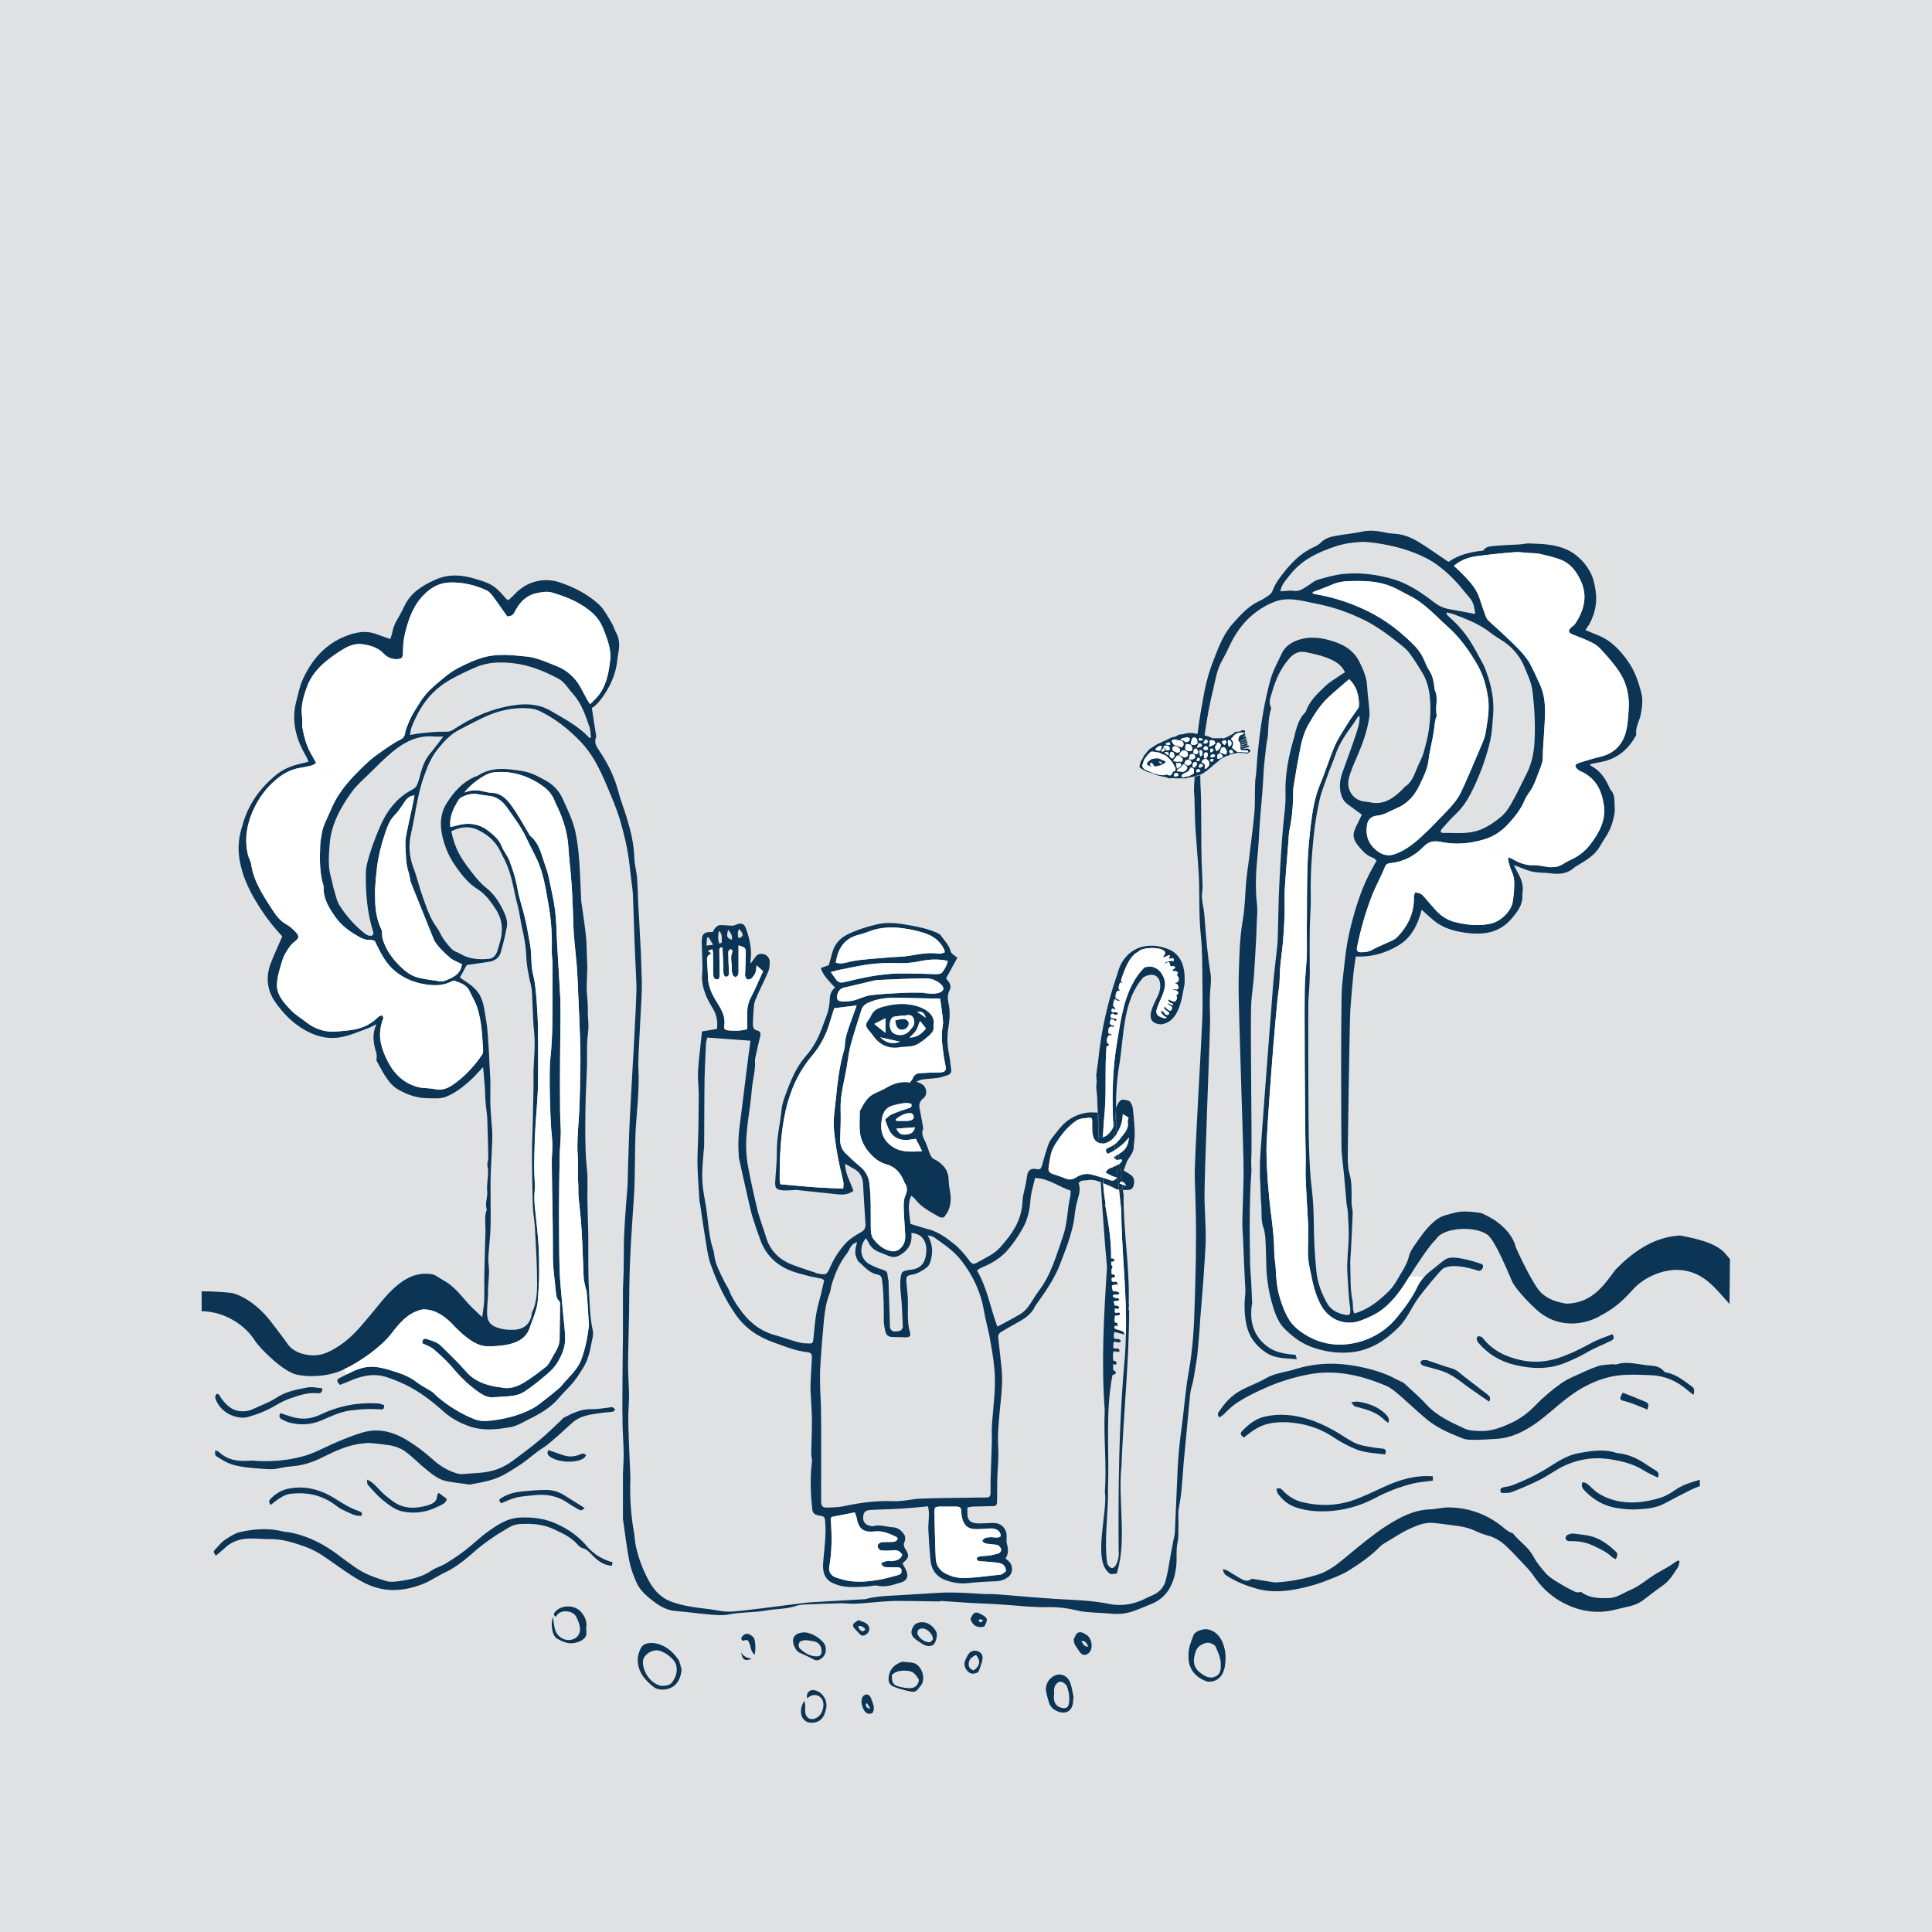 <?xml version="1.0" encoding="UTF-8"?>
<svg xmlns="http://www.w3.org/2000/svg" viewBox="0 0 136.06 136.06">
  <defs>
    <style>
      .cls-1 {
        fill: #fff;
      }

      .cls-2 {
        fill: #0c3454;
      }

      .cls-3 {
        fill: #e0e1e3;
      }
    </style>
  </defs>
  <g id="Layer_3" data-name="Layer 3">
    <rect class="cls-3" x="0" width="136.06" height="136.06"/>
  </g>
  <g id="B_W" data-name="B&amp;amp;W">
    <path class="cls-2" d="m56.84,119.6c-.08-.37.16-.62.5-.57.54.09.94.66.85,1.23-.02.12-.05.23-.09.35-.15.5-.51.74-1.03.71-.3-.02-.55-.23-.63-.54-.08-.33-.02-.63.2-1,.1.28.06.5.06.71.02.52.41.73.85.46.4-.24.57-.93.33-1.3-.19-.28-.52-.36-.82-.2-.07.04-.14.1-.22.15Z"/>
    <path class="cls-2" d="m61.54,120.15c-.02.26.02.48-.21.53-.2.05-.37-.05-.48-.24-.13-.24-.22-.49-.16-.76.03-.17.12-.31.3-.34.18-.03.28.1.34.23.09.21.16.44.2.59Zm-.48-.21s-.06.05-.09.07c.02.14.03.3.33.32-.1-.17-.17-.28-.24-.39Z"/>
    <path class="cls-2" d="m121.83,88.65l-.03,3.18c-1.06-1.16-1.86-2.33-3.64-2.4-.53-.02-1.78.14-2.89,1.11-.48.43-1.06,1.34-2.55,2.11-.59.38-2.4,1.06-4.04-.05-.49-.28-1.94-1.76-2.21-2.4-.19-.42-1.14-2.79-1.69-3.22-.82-.66-3.12-.58-3.65.29-.49.46-1.36,1.8-1.86,2.6-.17.27-.3.48-.36.57-.44.68-.95,1.31-1.58,1.79-.44.33-.97.58-1.5.77-1.14.42-2.3-.08-2.85-1.17-.34-.67-.52-1.39-.66-2.12-.08-.37-.16-.73-.19-1.1-.04-.38-.01-.76-.01-1.14,0-.43.02-.86,0-1.29-.05-1.08-.13-2.16-.17-3.25-.02-.56.01-1.13,0-1.69-.05-1.52-.11-11.23-.05-12.09.04-.61.1-1.21.13-1.82.02-.64,0-1.27,0-1.91.02-1.49,0-2.98.05-4.47.03-.95.12-1.9.23-2.85.12-.97.27-1.93.65-2.85.38-.9.66-1.84,1.05-2.74.26-.58.63-1.11.96-1.65.21-.34.46-.65.68-.99.05-.07.06-.17.06-.25-.02-.66-.15-1.27-.7-1.79-.48.42-.99.84-1.46,1.28-.58.54-1,1.22-1.39,1.89-.36.62-.52,1.32-.65,2.03-.15.78-.28,1.57-.41,2.36-.03.18-.03.36-.03.54,0,.83-.08,1.66-.25,2.48-.06.26-.06.53-.08.79-.09,1.15-.19,2.29-.26,3.43-.04.57,0,1.15-.01,1.72-.02.68-.07,1.36-.12,2.04-.06.6-.15,1.2-.2,1.81-.04.48-.01.98-.09,1.45-.21,1.3-.89,10.25-.87,11.38,0,.71.04,1.43.09,2.14.07.87.15,1.74.27,2.61.1.81.19,1.62.19,2.44,0,.35.08.7.1,1.06.03.65.07,1.29.24,1.93.18.63.4,1.25.75,1.8.18.26.42.5.68.7.79.59,1.66.94,2.67.98.47.02.91-.04,1.36-.14,1.14-.28,2.1-.87,2.84-1.78.56-.68,1.08-1.38,1.46-2.19.12-.24.27-.46.45-.65.18-.2.39-.38.61-.54.26-.19.68-.59.97-.74.57-.31,2.41.34,2.5.38.19.12-.02.58-.32.44-.06-.01-1.66-.59-2.43-.13-.16.1-1.51,1.71-1.87,2.26-.41.63-.71,1.33-1.26,1.88-.93.93-1.99,1.61-3.31,1.75-.89.09-1.77-.02-2.64-.31-.8-.26-1.43-.71-2.01-1.28-.47-.44-.7-1.03-.88-1.63-.33-1.06-.48-2.15-.48-3.26-.01-.53-.03-1.06-.06-1.59-.02-.22-.05-.45-.12-.66-.21-.56-.12-1.15-.17-1.72-.05-.51-.04-1.01-.07-1.52-.02-.29-.03-.58-.02-.87,0-.18,0-.36,0-.55.04-1.03.85-11.48.92-12.38.07-.96.21-1.92.3-2.88.04-.37.04-.74.05-1.12.03-1.02.04-2.05.09-3.08.07-1.42.15-2.85.28-4.27.06-.71.19-1.42.16-2.14-.05-1.4.22-2.75.62-4.08.03-.11.05-.23.08-.35.14-.48.29-.96.66-1.34.03-.03.06-.07.08-.11.25-.73.81-1.24,1.34-1.75.33-.32.76-.56,1.14-.83.09-.06.18-.11.27-.16-.26-.59-.79-.85-1.33-1.05-.45-.17-.94-.27-1.42-.37-.47-.1-.82.05-1.17.44-.61.69-.96,1.49-1.21,2.35-.09.34-.28.7-.09,1.08.02.04.01.11,0,.17-.18.58-.17,1.19-.21,1.79-.01.21-.07.41-.1.62-.04.32-.07.65-.11.97-.03.27-.06.53-.08.8-.03.55-.06,1.1-.1,1.64-.04.59-.11,1.18-.15,1.77-.05.62-.08,1.24-.12,1.86-.03.36-.05.71-.09,1.07-.11,1.09-.14,2.19-.01,3.29.04.35-.01.71-.02,1.07-.02.37-.02.74-.04,1.1-.05.92-.1,1.84-.16,2.76-.05.63-.15,1.26-.19,1.9-.09,1.53.07,10.06,0,10.94-.02.28.01.56.01.83,0,.08,0,.15-.01.23-.08,1.14-.1,2.28-.11,3.43-.01,1.03.02,2.05.03,3.08.01.31.04.63.06.94.03.56.06,1.12.08,1.68,0,.07-.02.15-.03.22-.16,1.2.18,2.22,1.19,2.93.55.37,1.21.47,1.89.52.03.08.06.17.1.31-.76-.08-1.49-.02-2.15-.45-.75-.5-1.24-1.15-1.41-2.03-.14-.67-.15-1.35-.08-2.04.04-.4-.02-.8-.03-1.2-.04-.85-.08-1.7-.11-2.54-.02-.48-.06-.96-.06-1.43.01-.7.05-1.4.06-2.1.02-.46.02-.92.03-1.38.02-1.19-.39-12.01-.35-13.31v-.25c.04-1.4.05-2.8.29-4.2.16-.89.16-1.8.24-2.71.05-.5.12-1,.19-1.5.13-1.12.29-2.24.39-3.36.06-.68.02-1.36.05-2.04,0-.27.06-.53.08-.79.04-.43.05-.87.1-1.29,0-.04.01-.08.01-.12.17-1.73.43-3.43.89-5.11.18-.66.51-1.22.78-1.82.22-.49.64-.8,1.17-.98.91-.3,1.78-.15,2.66.16.7.25,1.27.65,1.62,1.31.29.57.55,1.15.58,1.81.03.54.11,1.08.15,1.62.02.2.03.42-.01.61-.15.92-.45,1.78-.82,2.63-.23.54-.49,1.09-.62,1.65-.17.75.31,1.47,1.05,1.58.15.02.3.03.44.06,1.01.23,1.7-.32,2.35-.96.04-.03.05-.09.08-.11.56-.33.71-.93.95-1.47.14-.32.32-.64.41-.98.16-.56.31-1.12.38-1.7.08-.61.12-1.24.08-1.86-.04-.69-.16-1.39-.53-2-.3-.5-.6-.99-.95-1.45-.2-.27-.48-.48-.75-.69-.88-.71-1.81-1.37-2.85-1.82-.27-.12-.55-.24-.84-.35-.26-.1-.53-.19-.79-.27-.48-.15-.97-.26-1.47-.36-.52-.11-1.05-.24-1.58-.27-.39-.03-.82.02-1.18.16-.68.26-1.29.65-1.83,1.16-.63.6-1.07,1.31-1.42,2.08-.16.34-.33.67-.51.99-.32.59-.42,1.25-.57,1.89-.13.53-.25,1.07-.35,1.61-.1.58-.2,1.16-.28,1.74-.04-.02-.08-.03-.12-.04-.11-.02-.21-.05-.31-.06-.02,0-.04,0-.06,0,.11-1.01.3-2,.48-3,.15-.77.37-1.54.66-2.27.35-.91.7-1.84,1.37-2.58.53-.59,1.05-1.18,1.78-1.53.26-.12.5-.27.73-.43.11-.08.23-.2.27-.33.21-.58.6-1.05.98-1.52.54-.64,1.14-1.2,1.92-1.55.17-.08.35-.17.49-.31.26-.27.6-.4.94-.46.67-.14,1.35-.18,2.02-.33.57-.12,1.11-.03,1.67.09.23.05.47.05.7.08.77.07,1.41.45,2.03.86.54.37,1.08.73,1.64,1.11.71-.5,1.49-.68,2.31-.78.06,0,.14-.02.16-.05.17-.25.45-.26.69-.29.61-.06,1.24-.07,1.86-.11.22-.01.44-.08.66-.07.51.02,1.01.03,1.51.11.56.09,1.11.25,1.6.58.56.39.99.9,1.27,1.5.17.36.24.77.3,1.16.12.81-.04,1.57-.42,2.29-.08.15-.19.29-.3.46.27.11.53.23.79.33,1,.37,1.68,1.1,2.26,1.95.43.63.68,1.35.87,2.08.15.55.08,1.1-.04,1.66-.1.44-.37.85-.3,1.33,0,.05-.04.11-.07.16-.55.97-1.35,1.59-2.46,1.79-.22.04-.43.09-.65.13-.03.01-.05.04-.09.08.08.04.14.09.22.13.56.34.89.85,1.15,1.43.03.07.06.15.11.2.31.34.24.77.27,1.17.04.41-.07.81-.19,1.21-.18.61-.57,1.08-.86,1.6-.3.53-.82.88-1.35,1.2-.17.11-.36.2-.51.33-.52.44-1.12.42-1.73.34-.25-.03-.5-.02-.74-.05-.21-.02-.42-.04-.62-.11-.35-.11-.69-.26-1.1-.41.13.25.23.47.35.68.22.4.33.82.26,1.27-.01.06-.01.12-.01.18.04.67-.34,1.14-.73,1.61-.88,1.06-2.05,1.21-3.32,1.02-.78-.11-1.52-.32-2.14-.82-.3-.24-.58-.51-.9-.79-.27,1.05-.72,1.97-1.67,2.53-.9.53-1.87.81-2.97.76-.06.43-.14.88-.18,1.33-.08.83-.15,1.65-.21,2.48-.04.7-.2,10.33-.17,10.68.02.24.03.48.09.71.22.71.17,1.44.17,2.17,0,.23.09.47.08.7-.03.87-.08,1.73-.12,2.59-.02.34-.06.68-.05,1.03.03.86-.02,1.72.16,2.58.06.28-.03.59.13.87.89-.25,1.6-.79,2.25-1.4.27-.24.51-.54.7-.86.33-.59.75-1.14.91-1.82.07-.28.25-.54.42-.78.45-.64.88-1.29,1.53-1.77.39-.28.84-.35,1.28-.47.58-.15,1.18-.06,1.76.01.21.03.89.43,1.05.53.69.49,1.26,1.08,1.48,1.93.03.08,1.18,2.62,1.78,3.18.51.48,1.12.65,1.77.76,1.87-.04,2.67-1.36,3.48-2.42,1.11-1.13,2.6-2.28,4.52-2.38,2.87.51,3.07,1.17,3.51,1.65Zm-7.14-38.56c.09-1.03-.12-2-.7-2.85-.36-.53-.79-1.01-1.22-1.48-.18-.21-.42-.39-.67-.51-.44-.22-.9-.39-1.35-.57-.31-.12-.34-.28-.08-.51.1-.08.21-.16.28-.27.59-.91.86-1.88.41-2.91-.28-.65-.69-1.25-1.37-1.54-.5-.21-1.04-.32-1.58-.45-.25-.05-.53-.04-.79-.06-.32-.02-.65-.08-.97-.05-.89.07-1.78.16-2.66.28-.57.08-1.12.27-1.6.68.17.16.34.3.49.46.53.54,1.07,1.06,1.31,1.81.14.44.3.87.45,1.3.04.09.09.2.16.26.27.27.57.52.85.78.41.38.82.76,1.21,1.16.3.31.6.64.82,1,.3.52.53,1.08.79,1.63.28.62.35,1.29.34,1.95-.02.89-.1,1.78-.15,2.67,0,.23.01.48-.03.71-.01.06-.02.12-.04.18-.05.18-.12.36-.19.53-.15.39-.28.77-.47,1.14-.16.32-.42.58-.55.91-.27.66-.71,1.2-1.18,1.71-.46.49-1.01.86-1.63,1.05-.32.1-.64.17-.97.23-.68.11-1.38.11-2.07-.03-.53-.1-.88-.08-1.29.34-.62.65-1.42,1.06-2.35,1.15-.18.01-.3.1-.36.27-.29.72-.68,1.4-.96,2.14-.43,1.15-.76,2.31-1,3.5-.05.24.02.35.26.36.3,0,.58-.03.85-.19.27-.17.59-.27.88-.42.29-.14.63-.24.84-.46.76-.78,1.21-1.72,1.17-2.84,0-.11.06-.21.09-.31.4.07.44.1.68.37.27.32.54.64.82.94.37.39.82.67,1.33.79.81.2,1.63.29,2.47.11.69-.14,1.44-.83,1.57-1.52.05-.31.09-.62.1-.93.02-.4.03-.81-.15-1.19-.1-.21-.17-.44-.23-.67-.03-.1-.03-.22-.05-.37.12.04.17.05.22.08.5.28.99.51,1.59.48.37-.01.74.1,1.11.14.14.01.29,0,.44-.02.38-.05.66-.33,1-.47.58-.26,1.06-.62,1.44-1.12.63-.83,1.12-1.71.94-2.83-.17-1.06-.62-1.88-1.64-2.32-.08-.03-.16-.09-.22-.15-.09-.09-.13-.17-.13-.23,0-.02,0-.04.01-.05.04-.06.11-.11.23-.15.49-.16.98-.31,1.49-.43,1.08-.25,1.68-.96,1.88-2.01.08-.4.1-.8.13-1.2Zm-6.62,2.1c.06-1.13,0-2.26-.13-3.39-.05-.49-.19-.92-.39-1.36-.11-.24-.19-.49-.31-.73-.28-.55-.67-1.02-1.15-1.39-.33-.25-.71-.44-1.04-.7-.48-.38-1-.68-1.56-.92-.36-.16-.74-.3-1.11-.44-.15-.06-.31-.08-.52-.13.03.12.03.15.05.17.06.07.13.13.19.19.55.48,1.03,1.03,1.42,1.64.33.53.63,1.08.92,1.63.14.27.24.57.34.86.3.9.45,1.82.37,2.76-.05.61-.07,1.22-.21,1.81-.27,1.14-.66,2.24-1.17,3.3-.32.68-.7,1.33-1.26,1.85-.36.33-.66.7-.99,1.06-.04.05-.04.13-.07.19.07.04.11.07.15.07.9-.02,1.79.12,2.68-.24.55-.22.99-.54,1.42-.89.31-.25.55-.61.75-.97.39-.69.73-1.42,1.09-2.13.35-.71.49-1.46.53-2.24Zm-3.44-.62c.12-.78.28-1.57.17-2.39-.12-.82-.33-1.62-.74-2.33-.57-.99-1.22-1.93-2.09-2.7-.87-.78-1.65-1.68-2.73-2.21-.44-.22-.86-.48-1.31-.66-.86-.34-1.77-.38-2.69-.36-.49,0-.97.05-1.43.25-.45.2-.91.36-1.36.53v.09s.08.03.11.04c1.08.18,2.11.48,3.11.91,1.19.5,2.28,1.19,3.25,2.07.48.44.96.85,1.26,1.43.17.33.28.69.49,1,.22.34.29.71.34,1.09.02.09-.01.19.03.26.3.59-.01,1.22.15,1.81-.16.34-.15.72-.21,1.08-.1.68-.29,1.34-.37,2.01-.07.69-.39,1.28-.67,1.87-.33.68-.84,1.25-1.58,1.56-.45.18-.86.47-1.36.52-.42.04-.66.25-.73.67-.12.69.1,1.31.62,1.74.33.28.76.48,1.25.33.98-.32,1.7-1,2.42-1.69.4-.38.76-.79,1.15-1.18.46-.47.91-.95,1.19-1.54.44-.94.84-1.9,1.25-2.86.18-.44.41-.88.48-1.34Zm-.74-8.33c-.05-.43-.11-.82-.39-1.14-.36-.41-.69-.86-1.07-1.25-.63-.64-1.3-1.22-2.12-1.61-.92-.45-1.88-.73-2.88-.91-.54-.09-1.09-.19-1.64-.16-.58.03-1.17.12-1.74.31-1.24.41-2.38.95-3.2,2-.26.34-.6.66-.68,1.16.32-.01.62-.07.9-.03.44.07.73-.17,1.05-.37.22-.14.43-.33.68-.41.59-.17,1.2-.35,1.81-.41,1.21-.12,2.41.04,3.57.39,1.03.32,1.92.92,2.76,1.57.34.26.67.43,1.07.51.61.11,1.22.22,1.88.35Zm-6.95,17.36c-.09-.07-.16-.16-.25-.19-.43-.15-.72-.46-1-.8-.39-.49-.52-.8-.12-1.54.12-.24.23-.48.34-.7-.36-.26-.7-.5-1.03-.75-.21-.16-.34-.36-.42-.62-.16-.54-.11-1.06.07-1.57.31-.89.65-1.76.94-2.65.15-.43.29-.87.28-1.34h-.09c-.11.16-.21.33-.33.5-.52.71-1.03,1.43-1.31,2.29-.14.42-.33.83-.48,1.25-.22.64-.49,1.28-.63,1.94-.19.85-.32,1.72-.41,2.59-.13,1.33-.22,2.66-.19,4,.02.81-.06,1.63-.07,2.45-.02,1.06,0,2.12,0,3.18-.01.63-.06,1.25-.1,1.88-.02.32-.01,9.19.05,10.43.04.92.07,1.84.19,2.76.09.75.13,1.5.14,2.25.01,1.2.06,2.41.19,3.61.08.78.35,1.49.73,2.18.3.54.8.76,1.38.86.17.02.26-.04.27-.21,0-.09.01-.19,0-.27-.13-.81-.14-1.63-.2-2.45-.05-.81.06-1.6.09-2.4.02-.6-.02-1.19-.05-1.78-.01-.29-.08-.56-.11-.84-.06-.68-.11-1.36-.18-2.04-.05-.52-.12-1.03-.16-1.55-.03-.46-.06-10.8.03-11.61.16-1.42.26-2.84.62-4.22.31-1.24.69-2.46,1.26-3.61.17-.34.37-.68.56-1.03Z"/>
    <path class="cls-2" d="m119.71,104.21v.45c-.23.09-.48.18-.71.3-.58.29-1.16.59-1.73.9-.59.32-1.24.4-1.88.43-.55.04-1.11-.01-1.64-.11s-1-.3-1.43-.59c-.25-.17-.5-.38-.72-.61-.13-.13-.27-.29-.16-.6.06.01.12.03.18.04.05.01.1.03.14.06.29.23.53.53.85.71.46.29.98.47,1.53.56.96.15,1.88.01,2.79-.27.19-.06.37-.14.55-.24.18-.09.35-.21.51-.32.52-.36,1.11-.53,1.72-.71Z"/>
    <path class="cls-2" d="m119.14,97.63q.26.17.12.6c-.16-.12-.29-.22-.41-.32-.74-.64-1.57-1.02-2.55-1.06-.79-.03-1.58-.08-2.38.02-.81.11-1.55.38-2.26.75-.93.48-1.71,1.17-2.51,1.84-.71.6-1.45,1.16-2.32,1.53-.46.19-.93.31-1.43.34-.57.04-1.14.07-1.72.07-.23,0-.48-.02-.7-.11-.91-.36-1.82-.75-2.57-1.39-.66-.56-1.29-1.16-1.94-1.72-.26-.22-.53-.45-.84-.58-1.76-.75-3.6-1.18-5.52-.8-1.01.2-2.01.5-2.97.93-.68.3-1.34.62-1.97,1.02-.35.23-.65.5-.94.81-.1.1-.24.18-.35.26-.08-.08-.11-.15-.11-.22s.04-.13.08-.19c.41-.62.87-1.14,1.57-1.51.56-.3,1.17-.51,1.72-.83.65-.38,1.41-.43,2.12-.66.08-.03.17-.05.25-.07,1.3-.37,2.62-.38,3.96-.14.79.14,1.55.34,2.28.65.2.08.4.19.59.29.14.07.28.13.42.2.05.02.1.05.14.09.51.48,1.06.94,1.53,1.46.76.83,1.74,1.27,2.72,1.72.31.14.69.16,1.04.17.85.04,1.6-.27,2.34-.62.59-.29,1.09-.67,1.54-1.13.58-.6,1.21-1.14,1.89-1.62.31-.22.67-.39,1.02-.54.52-.24,1.05-.49,1.59-.67.33-.1.7-.09,1.04-.13.08,0,.16.04.22.02.82-.27,1.62.04,2.42.08.32.02.68.09.92.39.04.06.12.09.19.1.59.11,1.06.45,1.53.79.08.06.16.13.25.18Z"/>
    <path class="cls-2" d="m118.18,109.89s.07.05.1.07c-.03.12-.03.26-.09.37-.09.17-.21.31-.31.47-.21.35-.47.64-.81.88-.47.33-.93.69-1.39,1.04-.55.4-1.22.45-1.85.62-1.41.37-2.73.13-3.99-.6-.74-.44-1.33-1.02-1.82-1.74-.31-.46-.73-.85-1.11-1.26-.26-.29-.53-.56-.81-.83-.36-.34-.76-.61-1.25-.75-.31-.08-.62-.19-.91-.33-.42-.2-.85-.31-1.31-.37-.57-.07-1.15-.16-1.72-.21-.6-.05-1.15.19-1.67.43-.61.28-1.17.67-1.75,1.01-.09.05-.18.11-.25.18-.67.69-1.45,1.23-2.25,1.73-.51.32-1.1.53-1.67.75-.45.17-.92.32-1.39.43-1.13.27-2.27.43-3.43.1-.69-.19-1.35-.45-1.96-.82-.19-.11-.4-.22-.41-.56.13.05.24.07.33.12.29.17.57.36.87.53.24.13.49.28.78.06.04-.04.14-.01.21,0,.44.07.88.14,1.31.21.09.01.18.02.27.02.98-.06,1.94-.25,2.88-.54.82-.25,1.46-.79,2.1-1.32.42-.35.84-.7,1.27-1.04.51-.39,1.01-.79,1.55-1.12.91-.58,1.85-1.07,2.96-1.12.43-.01.86-.13,1.28-.14,1.43,0,2.71.44,3.83,1.33l.18.15c.18.14.36.28.59.34.28.36.63.64.94.96.19.19.36.4.49.65.24.44.56.83.89,1.21.18.21.43.37.66.52.37.23.75.46,1.14.65.19.09.38.24.63.14.03-.01.08.01.11.04.56.4,1.18.4,1.84.4.63-.01,1.08-.37,1.6-.59.62-.26,1.12-.71,1.67-1.06.34-.21.69-.39,1.03-.59.12-.07.23-.16.35-.24.1-.06.2-.12.29-.18Z"/>
    <path class="cls-2" d="m116.65,103.59c.16.11.2.25.1.47-.36-.18-.7-.32-1.01-.52-.7-.44-1.47-.63-2.26-.76-.73-.12-1.44-.11-2.12.04-.45.1-.88.25-1.31.46-.54.27-1.04.65-1.58.92-.66.33-1.34.62-2.03.89-.15.05-.31.05-.49.05h-.23c-.1-.2-.08-.34.16-.4.19-.04.38-.05.56-.12,1-.37,1.96-.85,2.85-1.43.61-.39,1.22-.74,1.92-.86.86-.15,1.72-.3,2.59-.02.15.05.32.04.48.08.61.12,1.16.4,1.67.75.23.16.47.3.7.45Z"/>
    <path class="cls-2" d="m115.81,98.69c.31.14.31.16.22.58-.35-.14-.69-.28-1.03-.41-.19-.07-.39-.14-.59-.19-.13-.04-.3-.03-.3-.2,0-.12.1-.24.17-.39.55.22,1.04.4,1.53.61Z"/>
    <path class="cls-1" d="m113.99,47.24c.58.85.79,1.82.7,2.85-.03.4-.05.8-.13,1.2-.2,1.05-.8,1.76-1.88,2.01-.51.12-1,.27-1.49.43-.12.04-.19.09-.23.15-.01.01-.01.03-.01.05l-2.36-.17c.02-.06.03-.12.04-.18.04-.23.02-.48.03-.71.05-.89.13-1.78.15-2.67,0-.66-.06-1.33-.34-1.95-.26-.55-.49-1.11-.79-1.63-.22-.36-.52-.69-.82-1-.39-.4-.8-.78-1.21-1.16-.28-.26-.58-.51-.85-.78-.07-.06-.12-.17-.16-.26-.15-.43-.31-.86-.45-1.3-.24-.75-.78-1.27-1.31-1.81-.15-.16-.32-.3-.49-.46.48-.41,1.03-.6,1.6-.68.88-.12,1.77-.21,2.66-.28.32-.03.65.03.97.05.26.02.54.01.79.06.54.13,1.08.24,1.58.45.68.29,1.09.89,1.37,1.54.45,1.03.18,2-.41,2.91-.07.11-.18.19-.28.27-.26.23-.23.39.08.51.45.18.91.35,1.35.57.25.12.49.3.67.51.43.47.86.95,1.22,1.48Z"/>
    <path class="cls-2" d="m113.8,109.28c.18.17.08.32-.01.53-.12-.07-.21-.1-.27-.16-.4-.38-.88-.59-1.37-.82-.46-.21-.93-.29-1.42-.3-.1-.01-.21.02-.31-.01-.04-.01-.08-.04-.11-.07s-.06-.06-.06-.09c0-.09.05-.22.12-.25.11-.06.25-.11.38-.11h.04c.47.06.95.09,1.4.23.62.2,1.14.6,1.61,1.05Z"/>
    <path class="cls-2" d="m113.55,93.96c.19.27.07.39-.13.48-.58.28-1.18.51-1.73.84-.46.27-.94.48-1.44.69-1.19.49-2.4.44-3.62.14-.97-.24-1.78-.72-2.44-1.46-.08-.09-.16-.19-.19-.3-.02-.07.02-.19.07-.23s.16,0,.24.02c.05.02.09.07.13.11.7.89,1.67,1.33,2.73,1.55.84.17,1.69.12,2.53-.15s1.62-.66,2.39-1.08c.46-.25.97-.41,1.46-.61Z"/>
    <path class="cls-1" d="m112.94,56.63c.18,1.12-.31,2-.94,2.83-.38.5-.86.86-1.44,1.12-.34.14-.62.42-1,.47-.15.01-.3.03-.44.02-.37-.04-.74-.15-1.11-.14-.6.03-1.09-.2-1.59-.48-.05-.03-.1-.04-.22-.08l-2.6-1.04c.33-.06.65-.13.97-.23.62-.19,1.17-.56,1.63-1.05.47-.51.91-1.05,1.18-1.71.13-.33.39-.59.55-.91.19-.37.32-.75.47-1.14.07-.17.14-.35.19-.53l2.36.17c0,.06.04.14.13.23.06.06.14.12.22.15,1.02.44,1.47,1.26,1.64,2.32Z"/>
    <path class="cls-1" d="m106.48,61.41c.18.38.17.79.15,1.19-.01.31-.05.62-.1.93-.13.69-.88,1.38-1.57,1.52-.84.18-1.66.09-2.47-.11-.51-.12-.96-.4-1.33-.79-.28-.3-.55-.62-.82-.94-.24-.27-.28-.3-.68-.37-.03.1-.09.2-.09.31.04,1.12-.41,2.06-1.17,2.84-.21.22-.55.32-.84.46-.29.15-.61.25-.88.42-.27.16-.55.2-.85.19-.24-.01-.31-.12-.26-.36.24-1.19.57-2.35,1-3.5.28-.74.67-1.42.96-2.14.06-.17.18-.26.36-.27.93-.09,1.73-.5,2.35-1.15.41-.42.76-.44,1.29-.34.69.14,1.39.14,2.07.03l2.6,1.04c.02.15.02.27.05.37.06.23.13.46.23.67Z"/>
    <path class="cls-2" d="m104.73,98.19c.15.12.3.22.14.52-.72-.5-1.41-.96-2.06-1.46-.44-.33-.9-.59-1.41-.75-.36-.11-.72-.19-1.07-.29-.08-.02-.17-.06-.23-.12-.11-.12-.05-.28.1-.3.12-.01.25-.02.36.02.57.19,1.14.41,1.72.57.35.11.57.36.84.57.54.41,1.07.83,1.61,1.24Z"/>
    <path class="cls-1" d="m104.8,49.18c.11.82-.05,1.61-.17,2.39-.07.46-.3.9-.48,1.34-.41.96-.81,1.92-1.25,2.86-.28.59-.73,1.07-1.19,1.54-.39.39-.75.8-1.15,1.18-.72.69-1.44,1.37-2.42,1.69-.49.15-.92-.05-1.25-.33-.52-.43-.74-1.05-.62-1.74.07-.42.31-.63.73-.67.5-.05.91-.34,1.36-.52.74-.31,1.25-.88,1.58-1.56.28-.59.6-1.18.67-1.87.08-.67.27-1.33.37-2.01.06-.36.05-.74.21-1.08-.16-.59.15-1.22-.15-1.81-.04-.07-.01-.17-.03-.26-.05-.38-.12-.75-.34-1.09-.21-.31-.32-.67-.49-1-.3-.58-.78-.99-1.26-1.43-.97-.88-2.06-1.57-3.25-2.07-1-.43-2.03-.73-3.11-.91-.03-.01-.07-.03-.11-.04v-.09c.45-.17.91-.33,1.36-.53.46-.2.94-.25,1.43-.25.92-.02,1.83.02,2.69.36.45.18.87.44,1.31.66,1.08.53,1.86,1.43,2.73,2.21.87.77,1.52,1.71,2.09,2.7.41.71.62,1.51.74,2.33Z"/>
    <path class="cls-2" d="m100.91,103.97v.3c-.48.07-.96.1-1.42.21-.91.23-1.78.56-2.61,1-1.08.58-2.24.9-3.44.95-.78.03-1.58-.04-2.33-.33-.45-.18-.81-.5-1.1-.89-.07-.09-.08-.23-.12-.36.27-.12.4.06.5.17.4.41.87.67,1.41.79,1.1.25,2.22.24,3.29-.09.83-.27,1.62-.66,2.42-1.03,1.07-.49,2.18-.82,3.4-.72Z"/>
    <path class="cls-1" d="m99.27,89.87l1.02.06c-.18.19-.33.41-.45.65-.38.81-.9,1.51-1.46,2.19-.74.91-1.7,1.5-2.84,1.78-.45.1-.89.16-1.36.14-1.01-.04-1.88-.39-2.67-.98-.26-.2-.5-.44-.68-.7-.35-.55-.57-1.17-.75-1.8-.17-.64-.21-1.28-.24-1.93-.02-.36-.1-.71-.1-1.06,0-.82-.09-1.63-.19-2.44-.12-.87-.2-1.74-.27-2.61-.05-.71-.08-1.43-.09-2.14-.02-1.13.66-10.08.87-11.38.08-.47.05-.97.09-1.45.05-.61.14-1.21.2-1.81.05-.68.1-1.36.12-2.04.02-.57-.03-1.15.01-1.72.07-1.14.17-2.28.26-3.43.02-.26.02-.53.08-.79.17-.82.25-1.65.25-2.48,0-.18,0-.36.03-.54.13-.79.26-1.58.41-2.36.13-.71.29-1.41.65-2.03.39-.67.81-1.35,1.39-1.89.47-.44.98-.86,1.46-1.28.55.52.68,1.13.7,1.79,0,.08-.01.18-.06.25-.22.34-.47.65-.68.99-.33.54-.7,1.07-.96,1.65-.39.9-.67,1.84-1.05,2.74-.38.92-.53,1.88-.65,2.85-.11.95-.2,1.9-.23,2.85-.05,1.49-.03,2.98-.05,4.47,0,.64.01,1.27,0,1.91-.03.61-.09,1.21-.13,1.82-.06.86,0,10.57.05,12.09.02.56-.01,1.13,0,1.69.04,1.09.12,2.17.17,3.25.02.43,0,.86,0,1.29,0,.38-.03.76.01,1.14.03.37.11.73.19,1.1.14.73.32,1.45.66,2.12.55,1.09,1.71,1.59,2.85,1.17.53-.19,1.06-.44,1.5-.77.63-.48,1.14-1.11,1.58-1.79.06-.09.19-.3.36-.57Z"/>
    <path class="cls-2" d="m97.52,99.53c.18.17.37.35.25.68-.09-.07-.18-.12-.25-.19-.53-.55-1.23-.75-1.93-.93-.21-.05-.22-.03-.43-.34.2-.02.34-.06.48-.04.69.11,1.35.33,1.88.82Z"/>
    <path class="cls-2" d="m97.38,102.02c.24.03.25.17.17.41-.72-.1-1.45-.11-2.11-.39-.53-.22-1.05-.5-1.53-.82-.69-.47-1.45-.77-2.25-.93-.73-.14-1.47-.19-2.22-.05-.47.09-.87.29-1.25.55-.21.14-.4.3-.6.45-.23-.18-.27-.28-.12-.45.46-.49.98-.9,1.66-1.04,1.03-.22,2.02-.11,3.03.2.62.19,1.18.46,1.74.77.44.24.85.53,1.29.78.5.3,1.06.36,1.62.45.19.03.38.05.57.07Z"/>
    <path class="cls-2" d="m86.19,115.92c.15.5.15,1.02.05,1.54-.12.53-.43.89-.91.96-.14.02-.3.02-.43-.04-.81-.33-1.23-.93-1.2-1.78-.02-.53.18-.99.36-1.46.1-.26.69-.46,1.02-.39.63.15.93.61,1.11,1.17Zm-.56,2.13c.31-.16.35-.45.34-.77.03-.47-.18-.9-.36-1.31-.06-.13-.27-.23-.43-.27-.32-.07-.81.2-.93.5-.27.71-.3,1.27.5,1.76.28.17.57.26.88.09Z"/>
    <path class="cls-2" d="m85.25,68.53c.02.14.03.28.03.42,0,.34-.05.67-.06,1-.03.54-.03,1.09,0,1.64.04.69-.44,11.48-.39,13.04.02.76.07,1.51.08,2.27.01.39,0,.77-.03,1.16-.04.72-.09,1.44-.14,2.16-.07.95-.15,1.9-.23,2.85-.01.22-.02.44-.04.66-.07.75-.1,1.51-.23,2.25-.1.55-.15,1.11-.31,1.65-.13.42-.14.88-.19,1.32-.02.15-.03.29-.04.44v.02c-.06.57-.11,1.15-.16,1.71-.06.63-.12,1.25-.18,1.87-.09,1.05-.12,2.1-.33,3.14-.09.47-.02.97-.04,1.46,0,.34.01.69-.06,1.02-.13.61-.02,1.22-.11,1.83-.16,1.1-.6,2.04-1.71,2.51-.4.16-.79.33-1.2.48-.53.2-1.08.27-1.65.21-.55-.05-1.1-.06-1.64-.11-.28-.02-.56-.06-.83-.13-.63-.15-1.26-.23-1.91-.22-1.06.03-2.11-.1-3.16-.17-.82-.06-1.64-.09-2.45-.13-.64-.04-1.28-.09-1.92-.13-.09-.01-.17.03-.26.03l-1.92-.03c-.52,0-1.04-.02-1.56.01-.79.04-1.57.14-2.36.18-.35.02-.71-.04-1.07-.03-.87.02-1.75.05-2.62.09-.16.01-.33.04-.48.09-.7.24-1.43.2-2.14.33-.86.15-1.73.1-2.59.27-.44.09-.92.05-1.38.01-.78-.06-1.56-.19-2.35-.24-.56-.04-1.04-.28-1.47-.59-.53-.4-1.07-.82-1.34-1.46-.15-.34-.29-.7-.39-1.06-.04-.13-.06-.25-.09-.37-.01-.03-.01-.05-.02-.08-.17-.88-.27-1.77-.4-2.65,0-.09-.04-.17-.04-.26,0-1.06,0-2.11,0-3.17.01-.49.06-.98.05-1.47-.01-.73-.07-1.46-.08-2.19,0-.3,0-.59-.01-.89,0-.73,0-1.46.01-2.18,0-1.02.02-2.03.03-3.04,0-1.08,0-2.15,0-3.22.01-.51.05-1.01.05-1.52.02-.89,0-1.78.05-2.67.05-1.04.15-2.08.22-3.11.03-.46.02-.92.04-1.38.04-1.16.07-2.32.13-3.47.06-1.44.5-8.34.46-9.35-.04-1.05-.1-2.1-.14-3.15-.04-1.07-.06-2.14-.11-3.21-.02-.38-.09-.76-.13-1.14-.06-.47-.1-.94-.17-1.41-.11-.81-.31-1.6-.52-2.38-.27-.99-.68-1.91-1.07-2.84-.46-1.08-.98-2.14-1.82-3-.84-.87-1.78-1.61-2.88-2.14-.23-.11-.5-.16-.77-.18-1.15-.08-2.24.19-3.28.7-.54.26-1.08.55-1.62.83-.62.33-1.08.84-1.51,1.38-.5.63-.76,1.36-1.02,2.11-.26.77-.4,1.57-.55,2.36,0,.02-.01.05-.01.07-.08.46-.17.91-.27,1.36-.19.79-.14,1.61.16,2.41.27.7.43,1.44.69,2.15.26.72.5,1.45.97,2.08.17.22.26.5.42.73.19.28.4.56.64.79.15.15.39.21.58.32.62.37,1.3.42,1.98.36.45-.03.6-.39.7-.77.08-.29.18-.58.22-.88.09-.64,0-1.23-.36-1.79-.34-.52-.69-1.04-1.21-1.4-.2-.13-.4-.27-.58-.42-.47-.42-.84-.92-1.19-1.44-.39-.59-.65-1.23-.81-1.91-.1-.42-.14-.85-.09-1.26.05-.38.16-.74.37-1.07.52-.83,1.17-1.57,2.14-1.94.03-.01.06-.01.08-.03.98-.64,2.03-.49,3.11-.32.66.1,1.2.41,1.75.72.48.28.86.7,1.09,1.2.33.73.69,1.45.88,2.23.22.97.3,1.96.35,2.95l.09,2.04c.01.14.04.27.06.4.1.75.22,1.5.29,2.25.05.56.03,1.13.07,1.69.04.8-.07,1.34-.02,2.14.02.19.08,1.01.07,1.21-.02.58.07.81.03,1.39-.02.3-.07.6-.08.89-.02.51,0,1.01-.01,1.51-.02.78-.06,1.55-.09,2.32-.03.88-.08,3.67.07,4.94.1.81.03,1.64.05,2.46.01.61.03,1.22.05,1.83,0,.22.01.44.01.66.01,1.26-.02,2.53.05,3.79.05.93.06,1.87.27,2.79.05.25-.02.53-.08.79-.11.6-.24,1.21-.55,1.74-.3.49-.6.98-1.01,1.4-.25.27-.52.53-.76.82-.57.67-1.31,1.1-2.09,1.48-.42.21-.82.47-1.3.56-.99.18-1.98.28-2.95-.07-.66-.24-1.27-.57-1.8-1.05-.83-.74-1.72-1.42-2.73-1.9-.43-.2-.87-.38-1.32-.52-.76-.23-1.51-.11-2.23.17-.33.14-.66.27-.99.4-.23-.22-.25-.38-.04-.48.17-.08.34-.17.51-.26.59-.3,1.19-.57,1.87-.54.54.03,1.08.2,1.6.37.54.16,1.05.39,1.51.75.31.24.68.41,1.02.63.14.1.26.24.39.36.79.66,1.65,1.2,2.6,1.58.36.14.73.15,1.1.11,1.04-.11,2.05-.36,2.99-.85.28-.15.54-.36.8-.56.33-.25.65-.51.97-.78.09-.07.18-.15.26-.24.49-.62,1.15-1.13,1.43-1.91.14-.39.25-.79.34-1.19.08-.38.13-.76.18-1.14.02-.09-.01-.18-.01-.26-.04-.7-.08-1.39-.14-2.09,0-.14-.07-.27-.1-.42-.05-.23-.11-.46-.12-.69-.05-1.09-.07-2.17-.14-3.26-.04-.81-.15-1.62-.22-2.42-.02-.3,0-.6-.02-.9-.06-.77.02-1.31-.04-2.08-.05-.72.02-1.6.07-2.32.12-1.68.09-3.21.12-3.74.01-.31.01-.98,0-1.28-.03-1.39-.1-2.77-.16-4.16-.02-.58-.05-1.16-.09-1.73-.06-.74-.15-1.48-.21-2.23-.04-.6-.04-1.21-.07-1.81-.03-.67-.05-1.34-.11-2.01-.05-.77-.16-1.53-.2-2.3-.06-1-.34-1.93-.76-2.82-.06-.14-.14-.27-.19-.41-.16-.45-.46-.81-.84-1.08-1.03-.74-2.19-1.11-3.48-.98-.12.02-.24.05-.34.09-.46.18-1.3.76-1.71,1.33.51-.21.98-.18,1.45-.05.18.05.38.06.57.08.62.05.99.49,1.31.92.42.58.76,1.21,1.13,1.82.06.09.09.21.16.27.69.57.82,1.42,1.1,2.19.11.3.19.6.25.91.15.73.33,1.47.42,2.22.09.72.09,1.45.13,2.17l.15,2.58c.03.59.08,1.18.09,1.78.01.74,0,1.48-.01,2.23-.02,1.54-.05,5.47.02,6.32.05.65-.03,1.31-.06,1.97,0,.15-.01.3-.01.44-.02,1.21-.04,2.41-.04,3.61.01,1.4,0,2.8.04,4.2.04.99.16,1.98.24,2.97.05.64.16,1.28.15,1.91-.01.55-.23,1.07-.51,1.55-.24.43-.6.74-.96,1.04-.45.38-.91.74-1.39,1.06-.22.15-.51.25-.78.29-.47.07-.95.08-1.42.11-.33.03-.61-.09-.88-.26-.78-.51-1.43-1.15-2.02-1.86-.39-.46-.85-.87-1.31-1.27-.21-.18-.51-.27-.79-.41,0-.26.09-.37.32-.3.37.12.75.22,1.03.51.59.59,1.2,1.16,1.74,1.79.57.65,1.3.91,2.1,1.06.1.02.21.02.31.04.59.16,1.13-.03,1.62-.31.55-.33,1.08-.73,1.58-1.13.2-.16.32-.43.45-.66.23-.41.52-.8.52-1.3,0-.8.03-1.6.03-2.4,0-.09,0-.21-.05-.26-.22-.2-.22-.46-.25-.72-.06-.64-.15-1.27-.19-1.91-.03-.59,0-1.18-.02-1.78,0-.64-.01-1.28-.02-1.92-.02-1.14-.04-2.29-.05-3.44-.01-.4.05-.8.04-1.2-.01-.61-.08-.9-.11-1.6-.01-.08-.15-3.37-.04-4.44.18-1.61.15-3.23.16-4.84v-1.95c0-.28-.06-.56-.05-.84.02-1.02-.02-2.03-.19-3.03-.21-1.15-.34-2.33-.84-3.41-.24-.52-.52-1.03-.77-1.56-.34-.74-.83-1.38-1.29-2.04-.32-.48-.75-.88-1.4-.92-.27-.02-.53-.09-.79-.12-.4-.05-.77.06-1.12.25-.07.04-.14.11-.18.19-.34.56-.65,1.14-.56,1.88.16-.04.32-.06.47-.11.84-.23,1.61-.12,2.3.46.35.28.67.57.84,1.01.15.37.43.68.56,1.05.23.62.44,1.25.55,1.91.1.62.31,1.21.46,1.81.09.35.17.69.23,1.04.07.35.12.7.19,1.05.15.76.04,1.54.25,2.29.21.8.28,2.79.3,3.03.03.37.04,3.52.02,4.55-.03,1.52-.22,2.85-.24,4.37-.01.49-.04.98-.03,1.47,0,.46.04.92.05,1.38,0,.25-.04.5-.04.75s.02.47.04.71c.08.86.19,1.71.25,2.57.05.73.05,1.46.05,2.18-.01.6-.05,1.19-.09,1.79-.05.6-.28,1.15-.49,1.71-.18.48-.3,1.58-3.08,1.55-.96,0-2-1.08-2.51-1.62-.49-.5-1.24-1.03-2.06-.97-1.01.22-1.61.96-2.18,1.7-.7.92-2.23,2.01-3.33,2.51-.8.39-1.65.48-2.31.48-.48,0-.85-.07-1.04-.11-.89-.19-2.46-1.71-2.91-2.36-.62-1.02-2.04-2.08-3.77-2.1v-1.4c.71-.01,2.01.07,2.26.15.92.28,1.71.96,2.24,1.53.26.29.49.6.72.9.26.35.53.69.77,1.04.4.6,1,.82,1.67.88.87.08,1.57-.34,2.25-.82.8-.57,1.39-1.33,2.02-2.07.47-.55.9-1.15,1.42-1.65.68-.66,1.44-1.21,2.46-1.2.27,0,.56.03.8.21.2.13.4.24.61.37.73.45,1.2,1.18,1.79,1.77.22.22.45.42.75.71.06-.49.13-.86.14-1.23.02-.64-.01-1.28.01-1.92.02-1,.06-1.99.08-2.99,0-.48-.09-.97.09-1.44-.15-.44.08-.88.03-1.29-.06-.6.15-1.18.02-1.77-.04-.18.06-.4.06-.6-.01-.87-.05-1.73-.07-2.6,0-.51-.14-.96-.16-2.03-.02-.56-.09-1.11-.14-1.74-.35.36-.61.68-.92.95-.52.46-1.06.9-1.73,1.15-.42.15-.82.09-1.22.09-.53,0-1.04-.12-1.52-.32-.41-.18-.82-.38-1.13-.74-.4-.47-.67-1.01-.96-1.54-.02-.04-.04-.09-.03-.13.07-.31-.05-.58-.12-.86-.11-.51-.16-1.02.12-1.62-.25.12-.4.21-.55.26-.64.24-1.26.52-1.94.65-.78.14-1.5.01-2.2-.32-.85-.4-1.54-1-2.12-1.73-.31-.38-.59-.79-.73-1.26-.19-.62-.14-1.25.08-1.84.24-.66.55-1.29.83-1.95-.63-.67-1.2-1.4-1.69-2.2-.55-.87-1.01-1.79-1.24-2.8-.21-.86-.2-1.74.06-2.6.08-.29.16-.57.27-.85.43-1.14,1.15-2.07,2.08-2.85.5-.42,1.07-.69,1.7-.83.22-.05.43-.11.67-.17-.06-.14-.09-.23-.14-.32-.36-.62-.66-1.26-.79-1.97-.12-.62-.11-1.24.04-1.86.15-.56.25-1.14.49-1.66.61-1.33,1.52-2.41,2.91-2.99.76-.32,1.53-.48,2.33-.16.28.11.58.2.92.32.04-.14.1-.28.13-.44.06-.33.18-.65.36-.94.2-.33.37-.68.54-1.02.46-.91,1.27-1.39,2.15-1.78.91-.41,1.85-.35,2.78-.06.32.1.66.19.96.33.49.23.86.62,1.19,1.03.05.06.12.09.19.15.15-.14.31-.26.43-.4.84-.92,2.08-1.25,3.25-.84,1,.34,1.94.83,2.72,1.55.36.34.59.81.86,1.24.14.21.19.47.32.69.28.48.27.98.17,1.5-.04.22-.06.44-.09.66-.11.79-.41,1.51-.85,2.18-.26.39-.54.78-.92,1.01.09.62.19,1.22.28,1.81.02.09.04.19.01.27-.15.39.06.67.27.98.57.86,1.03,1.78,1.3,2.8.17.66.43,1.29.62,1.94.27.9.49,1.8.51,2.75.01.45.15.9.19,1.36.05.65.06,1.3.09,1.96.02.4.05.8.07,1.2l.12,2.31c.03.66.03,1.31.06,1.97.04.78-.3,5.27-.24,6.05.09,1.23-.14,3.4-.18,4.1-.09,1.53-.04,3.31-.13,4.84-.1,1.54-.22,3.09-.28,4.63-.06,1.26-.05,2.53-.07,3.79-.02,1.14-.06,2.28-.07,3.43,0,.62.04,1.24.06,1.86.01.18.01.36.01.54-.02.61-.07,1.21-.05,1.82.03,1.22.09,2.44.14,3.66v.35c-.04,1.21.04,2.41.25,3.59.06.34.07.69.14,1.02.2.9.53,1.77.99,2.57.35.6.85,1.11,1.54,1.35s1.41.37,2.14.45c.39.04.79.1,1.18.17.69.14,1.37.02,2.05-.05,1.33-.15,2.65-.34,3.98-.5.41-.05.83-.06,1.25-.09.94-.05,1.89-.11,2.84-.16.06-.01.12,0,.18-.01.74-.21,1.5-.23,2.25-.27.93-.06,1.85-.11,2.77-.17.49-.03.99-.04,1.49-.02.12,0,.23.01.35.01.46.02.91.05,1.37.08.31.02.62,0,.93.02.75.05,1.49.12,2.23.18.62.05,1.24.1,1.87.14,1.15.08,2.31.09,3.46.28h0c.14.02.28.05.43.08.91.19,1.81.03,2.64-.4.13-.07.27-.14.41-.19.48-.2.83-.55.96-1.05.16-.58.24-1.19.35-1.79l.18-.96c.04-.22.11-.43.12-.65.06-1.22.1-2.44.16-3.66.03-.67.05-1.34.12-2.01.07-.82.19-1.65.29-2.47.09-.76.16-1.51.26-2.26.1-.69.24-1.38.32-2.07.21-1.6.23-3.2.28-4.81.04-1.25.06-2.5.06-3.75,0-1.33-.05-2.65-.09-3.98-.04-1.09.5-10.06.53-11.08.03-.86.02-1.73.01-2.59v-.28c-.02-1.02,0-2.03-.11-3.04-.17-1.56-.06-3.13-.17-4.69-.06-.95-.15-1.89-.21-2.84-.04-.71-.05-1.43-.07-2.14-.01-.28-.05-.56-.03-.84.01-.23.03-.47.04-.7.04-.01.07-.02.11-.04.02,0,.13,0,.29-.08-.01.55.04,1.1.05,1.65.01.31,0,.61.01.91,0,.54.01,1.07.01,1.6,0,.6,0,1.21.02,1.81.02.61.05,1.21.07,1.82,0,.14,0,.29-.03.43-.08.54.11,1.05.15,1.58.06.78.12,1.57.2,2.35.06.6.14,1.2.23,1.8Zm-42.28-22.02c.08-.66-.12-1.26-.34-1.86-.19-.54-.42-1.03-.85-1.43-.83-.76-1.82-1.17-2.87-1.48-.38-.12-.76-.04-1.14.04-.7.15-1.16.62-1.48,1.24-.11.22-.22.39-.57.39-.02-.04-.09-.13-.15-.21-.29-.41-.58-.83-.88-1.24-.11-.13-.23-.28-.38-.36-.81-.39-1.65-.59-2.57-.58-.78.01-1.36.34-1.86.84-.76.74-1.1,1.71-1.35,2.72-.12.46-.15.93-.15,1.41,0,.34-.11.42-.44.43-.37.01-.67-.13-.92-.39-.4-.43-.95-.58-1.48-.66-.45-.07-.92.08-1.32.32-.44.27-.88.56-1.27.89-.59.49-1.08,1.08-1.34,1.81-.23.66-.44,1.32-.34,2.04.04.3-.02.61.04.89.12.63.29,1.25.62,1.81.1.18.2.36.34.61-.13.07-.22.14-.33.17-.27.07-.55.13-.83.17-.65.11-1.2.42-1.7.85-.83.71-1.41,1.6-1.78,2.63-.3.87-.39,1.76-.16,2.67.05.21.19.41.22.63.17,1.2.83,2.18,1.46,3.16.26.4.54.81.99,1.06.27.15.5.36.71.59.24.26.2.41-.07.62-.16.12-.31.27-.42.44-.18.27-.37.55-.46.86-.17.54-.35,1.09-.39,1.64-.07.83.5,1.41,1.02,1.95.3.3.68.53,1.01.79.61.48,1.29.72,2.07.68.29-.02.59-.05.88-.08.81-.08,1.54-.33,2.12-.93.07-.08.2-.1.28-.14.18.15.08.27.04.39-.17.52-.22,1.04-.1,1.58.1.46.27.88.49,1.3.47.9,1.13,1.52,2.1,1.78.38.11.8.06,1.19.15.47.11.88-.04,1.23-.27.85-.57,1.53-1.31,2.11-2.15.06-.09.08-.22.07-.34-.06-1-.1-2.01-.41-2.98-.08-.26-.22-.51-.34-.76-.05-.11-.12-.21-.16-.31-.19-.52-.66-.66-1.1-.82-.05-.02-.12.01-.17.03-.59.31-1.2.33-1.85.23-.9-.14-1.69-.48-2.34-1.09-.57-.54-.9-1.24-1.26-1.98-.08-.02-.21-.08-.33-.07-.3.02-.56-.09-.8-.23-.62-.35-1.19-.75-1.62-1.35-.47-.66-.88-1.31-.85-2.15.01-.07-.03-.14-.05-.22-.25-.9-.22-1.82-.19-2.75.01-.27.08-.55.12-.83.08-.51.34-.95.53-1.41.16-.37.33-.74.53-1.08.27-.44.58-.85.92-1.23.11-.13.23-.26.35-.38.48-.48.95-.98,1.51-1.38.55-.39,1.08-.79,1.68-1.09.2-.1.31-.23.34-.48.04-.25.16-.5.26-.75.22-.55.56-1.04.88-1.54.46-.7,1.11-1.19,1.74-1.71.32-.26.68-.49,1.06-.67.5-.25,1.02-.49,1.56-.64.48-.14.97-.18,1.46-.18h.16c.49.02.98.07,1.48.12.72.08,1.36.4,2.03.65.66.26,1.2.69,1.59,1.29.22.35.4.73.6,1.09.05.1.12.18.21.32.2-.2.36-.35.51-.52.62-.73.79-1.63.9-2.56Zm-1.46,5.46s.07-.03.11-.04c-.04-.26-.03-.53-.12-.77-.28-.82-.56-1.65-1.17-2.32-.33-.36-.56-.81-1.01-1.05-.99-.52-2.02-.95-3.15-1.08-.92-.11-1.84-.09-2.71.3-.63.27-1.25.57-1.84.91-.4.23-.79.53-1.12.86-.68.66-1.13,1.49-1.49,2.36-.08.18-.09.39-.14.62.33-.05.59-.11.85-.13.53-.05,1.07-.11,1.6-.1.22.01.4-.01.58-.13,1.29-.86,2.68-1.48,4.21-1.72.91-.15,1.81-.11,2.64.36.97.57,1.98,1.08,2.76,1.93Zm-3.69,38.34c.01-1.24-.08-2.47-.14-3.71-.02-.4-.07-.8-.12-1.19-.07-.44-.11-4.05-.09-4.78.05-1.3.07-2.61.1-3.92.01-.4,0-.8,0-1.2.02-.92.14-1.83.05-2.76-.08-.75-.09-1.51-.13-2.27-.02-.35-.01-.72-.09-1.06-.19-.76-.33-1.51-.35-2.29-.03-.57-.14-1.15-.27-1.71s-.18-1.12-.33-1.67c-.14-.51-.23-1.02-.35-1.54-.14-.64-.35-1.27-.66-1.85-.15-.3-.29-.61-.49-.88-.34-.47-.81-.81-1.35-1.06-.64-.28-1.23-.16-1.82.12.27,1.26.65,1.87,1.42,2.86.3.39.61.78,1.01,1.1.55.42.93,1,1.23,1.62.17.36.33.75.25,1.16-.11.61-.26,1.22-.43,1.81-.12.37-.42.58-.8.64-.53.09-1.06.15-1.59.23-.15.28-.31.57-.48.88.34.25.72.46,1.02.76.66.64.66,1.36.82,2.22.11.61.14,1.29.18,1.91.05.6.05,1.26.1,1.86.03.43.03.97.02,1.4-.03,1.44.16,2.35.14,3.11,0,.31-.09,2.19-.1,2.25-.07,1.49.03,2.99-.04,4.47,0,.09-.12,1.31-.14,1.77-.01.36.05.62.05.98,0,.41-.08,1.02-.07,1.44,0,.62-.1,1.01-.06,1.63.03.37.2.66.59.81.46.19.94.23,1.43.19.59-.06.98-.41,1.1-.98.01-.08.01-.18.05-.26.32-.66.34-1.39.35-2.09Zm-5.29-22.41c-.31-.16-.63-.26-.86-.47-.39-.34-.78-.71-1.06-1.14-.62-.96-1.17-1.96-1.42-3.1-.08-.37-.19-.74-.28-1.12-.05-.21-.07-.44-.14-.65-.21-.66-.19-1.35-.22-2.03-.01-.26.05-.53.1-.79.13-.64.27-1.28.41-1.91.04-.22.08-.43.13-.67-.32.02-.49.17-.64.37-.24.34-.45.71-.74,1-.39.39-.55.88-.71,1.36-.26.76-.45,1.54-.55,2.33-.06.49-.1.97-.13,1.46-.02.25-.01.5,0,.75,0,.75.11,1.48.44,2.17.04.09.04.2.05.3.01.11,0,.22.03.33.22.76.66,1.39,1.22,1.94.38.38.81.71,1.34.83.41.1.82.15,1.23.21.17.03.37.08.53.02.6-.22,1.2-.47,1.27-1.19Zm-1.31-16.03c-.25,0-.42.02-.59,0-1.18-.12-2.15.37-3.02,1.1-.57.47-1.09,1.01-1.62,1.53-.42.4-.86.79-1.2,1.25-.79,1.09-1.45,2.26-1.57,3.65-.06.78-.14,1.57.08,2.35.09.29.13.61.22.9.12.4.2.82.42,1.16.48.74,1.07,1.4,1.76,1.94.08.06.18.12.27.14.26.06.38-.06.3-.31-.34-1.07-.47-2.18-.5-3.3-.01-.5-.03-1.03.09-1.5.21-.82.5-1.62.83-2.4.48-1.17,1.19-2.18,2.36-2.78.11-.06.24-.16.29-.26.11-.24.19-.5.25-.76.14-.54.32-1.05.68-1.49.31-.37.6-.76.95-1.22Z"/>
    <path class="cls-2" d="m83.43,68.97c0,.11,0,.22-.01.33-.2,1.04-.37,2.68-1.66,2.84-1.35-.1-.47-1.44-.16-2.14.33-.9-.09-1.72-1.07-1.18-1.43,1.58-1.37,3.94-1.67,5.96-.19,1.04-.27,2.14-.27,3.26h0v.08c-.01.22-.02.43-.04.65s-.06.41-.14.59c-.1-1.78-.08-3.57.16-5.34.27-1.55.43-3.31,1.18-4.72.22-.43.49-.82.84-1.16.32-.12.61-.08.84.06.29.16.49.47.59.84.14.6-.27,1.25-.48,1.81-.09.25-.21.53.07.71.15.05.43.25.55.09-.19-.08-.33-.21-.42-.41.21-.19.24.3.5.23.41-.18-.47-.34-.22-.59.12.15.25.29.44.3.25-.35-.1-.32-.25-.51.14-.05.26.15.41.1-.02-.04-.02-.11-.09-.11-.12,0-.29-.18-.26-.28.13.03.32.18.47.15.12-.06.22-.33.08-.4.35-.26.05-.41-.26-.43.12-.11.4.09.42-.13.02-.15-.05-.31-.23-.31.01-.08.1-.05.14-.08.19-.07.15-.43-.03-.5.24-.26-.05-.31-.28-.29-.05-.16.24-.16.16-.29-.05-.11-.17-.03-.27-.04-.08-.04-.08-.16-.1-.23-.05-.16-.24.02-.35.04,0-.01-.01-.02-.01-.02.12-.14.47-.22.66-.17-.02-.08-.03-.15-.04-.2-.11,0-.2.03-.3.05l-.02-.02c.27-.52-.24-.03-.44-.11.82-.71-1.37-.81-1.7-.38-.61.3-.9,1.11-1.13,1.72-.05.2-.19.38.06.48-.09.02-.2-.08-.24.02-.07.23-.17.41.07.55,0,.01-.01.02-.02.02-.29-.19-.37.26-.34.47.08.1.32.1.28.24-.04-.02-.07-.04-.09-.05-.07.02-.11-.01-.15-.06-.18-.14-.18.21-.21.32-.05.22.21.14.11.42-.11-.19-.25-.15-.23.06.01.18.4-.07.46.2-.08.05-.16.07-.24.06-.12-.17-.35-.06-.28.18.13.1.33.03.44.17-.04.03-.08.09-.13.11-.03-.13-.18-.11-.25-.18-.18.2-.17.48.14.45.01.05.03.1.04.14-.39-.14-.43.11-.39.44.04.03.25,0,.22.13-.4-.12-.38.57-.26.58.16.06.01.2-.1.2-.13,1.43-.01,2.94-.12,4.44-.06.65-.11,1.3-.14,1.95h0c-.15.04-.28-.01-.29-.19-.02-.28-.02-1.45-.05-1.55h-.02c-.02-.35-.03-.71-.04-1.06-.02-.23-.05-.46-.07-.69,0-.13.03-.26.03-.39,0-.18-.02-.35-.03-.53,0-.04.02-.09.03-.13,0-.12.03-.24.04-.36.04-.23.07-.46.09-.68.21-2,.66-3.98,1.32-5.88.46-1.87,2.13-2.45,3.75-1.71.8.42,1,1.23,1,2.06Z"/>
    <path class="cls-1" d="m82.75,69.26c.18,0,.25.16.23.31-.02.22-.3.02-.42.13.31.02.61.17.26.43.14.07.04.34-.08.4-.15.03-.34-.12-.47-.15-.03.1.14.28.26.28.07,0,.07.07.09.11-.15.05-.27-.15-.41-.1.15.19.5.16.25.51-.19-.01-.32-.15-.44-.3-.25.25.63.41.22.59-.26.07-.29-.42-.5-.23.09.2.23.33.42.41-.12.16-.4-.04-.55-.09-.28-.18-.16-.46-.07-.71.21-.56.62-1.21.48-1.81-.1-.37-.3-.68-.59-.84-.23-.14-.52-.18-.84-.06-.35.34-.62.73-.84,1.16-.75,1.41-.91,3.17-1.18,4.72-.24,1.77-.26,3.56-.16,5.34-.09.23-.24.43-.46.6-.09.07-.19.12-.28.12.03-.65.08-1.3.14-1.95.11-1.5-.01-3.01.12-4.44.11,0,.26-.14.1-.2-.12,0-.14-.7.26-.58.03-.13-.18-.1-.22-.13-.04-.33,0-.58.39-.44-.01-.04-.03-.09-.04-.14-.31.03-.32-.25-.14-.45.07.07.22.05.25.18.05-.02.09-.08.13-.11-.11-.14-.31-.07-.44-.17-.07-.24.16-.35.28-.18.08.01.16-.01.24-.06-.06-.27-.45-.02-.46-.2-.02-.21.12-.25.23-.06.1-.28-.16-.2-.11-.42.03-.11.03-.46.21-.32.04.05.08.08.15.06.02.01.05.03.09.05.04-.14-.2-.14-.28-.24-.03-.21.05-.66.34-.47.01,0,.02-.01.02-.02-.24-.14-.14-.32-.07-.55.04-.1.15,0,.24-.02-.25-.1-.11-.28-.06-.48.23-.61.52-1.42,1.13-1.72.33-.43,2.52-.33,1.7.38.2.08.71-.41.44.11l.02.02c.1-.02.19-.04.3-.05.01.05.02.12.04.2-.19-.05-.54.03-.66.17,0,0,.01.01.01.02.11-.02.3-.2.35-.04.02.07.02.19.1.23.1,0,.22-.07.27.04.08.13-.21.13-.16.29.23-.02.52.03.28.29.18.07.22.43.03.5-.04.03-.13,0-.14.08Z"/>
    <path class="cls-2" d="m79.87,79c.02.31.05.62.04.93,0,.3-.06.59-.07.88-.02.45-.41.73-.53,1.13-.05.17-.12.33-.18.49.19.11.34.2.49.3.22.15.28.38.24.63-.07.38-.2.47-.61.44-.03,0-.07,0-.11.01-.02,0-.04-.01-.06-.01-.02-.12-.04-.25-.06-.39l.28.1c-.07-.17-.16-.28-.31-.28-.05-.41-.11-.84-.16-1.27.09-.06.17-.14.2-.28-.07-.03-.15-.02-.23-.01-.01-.12-.03-.25-.04-.38.14-.08.28-.18.39-.29.21-.2.31-.48.36-.89-.25.3-.51.55-.79.74-.01-.14-.03-.28-.04-.42.1-.11.2-.23.3-.36.24-.32.53-.61.44-1.06-.02-.09.04-.19.06-.3-.14-.08-.26-.16-.41-.25,0,.53-.17.98-.43,1.38-.03-.57-.05-1.15-.05-1.72v-.07h0c.02-.13.19-.48.37-.58.19-.09.55.07.59.08.11.13.19.29.22.47.05.33.07.65.1.98Z"/>
    <path class="cls-1" d="m79.51,80.11c-.05.41-.15.69-.36.89-.11.11-.25.21-.39.29-.01-.14-.03-.29-.04-.44.28-.19.54-.44.79-.74Z"/>
    <path class="cls-2" d="m79.48,91.76c.08.17-.06.42.04.55-.01,3.65-.4,7.25-.54,10.89-.26,2.44.38,5.19-.29,7.46-.02.05-.04.12-.05.16-.14.01-.3.03-.41.04-.07-.04-.13-.08-.18-.13-1.09-.98-.02-4.27-.24-5.69.14-1.89-.1-3.83-.01-5.72-.25-3.36-.06-6.71.16-10.07-.18-2-.32-3.99-.44-5.99l.06.03s.08.03.11.04c.03.49.09.97.17,1.46-.01.02-.03.03-.03.03.22,1.25.44,2.51.42,3.8.31-.03.33.27,0,.24.04.07-.05.28.08.26q.05.21-.05.24c0,.13,0,.25.01.37.16.02.33.06.19.25-.27-.13-.29.45.1.26.06.04.11.11.18.19-.22.1-.2.01-.38.08-.16,0-.01.33,0,.43.19-.05.71.11.3.25-.49-.1-.33.29.07.22.03.04.05.08.09.13-.11.11-.29.06-.42.12.02.09.08.18.08.28.4-.05.46.37.01.2,0,.1.01.18.01.28.1.1.3-.07.34.06.06.22-.2.15-.33.18-.03.19-.12.58.17.48,0,.1,0,.2-.02.31-.08-.13-.22-.08-.2.06.14.22.64.08.73.47-.27-.06-.49-.12-.73-.18-.03.13-.1.46.05.49.11-.01.47.02.38.19-.11.1-.19.06-.31.02-.28-.07-.17.22-.2.41.1.18.42-.11.44.25-.15.1-.21,0-.35,0-.16-.03-.11.58-.08.67.33.01.28.4-.02.23.03.17-.08.43.12.5.19.1-.02.28-.16.26-.52,2.65-.22,5.28-.32,7.97.04,1.75-.29,3.55-.06,5.31.46.91.89-.29.81-.82-.03-4.58.01-9.14.44-13.71.04-.53.06-1.06.07-1.59.08-2.94-.31-5.87-.33-8.83l-.15-1.38c.09,0,.18.01.27.03.01.12.03.24.05.36-.03,2.48.43,5.05.36,7.6h0Z"/>
    <path class="cls-1" d="m79.48,78.71c-.02.11-.08.21-.06.3.09.45-.2.74-.44,1.06-.1.13-.2.25-.3.36-.01-.2-.03-.39-.04-.59.26-.4.42-.85.43-1.38.15.09.27.17.41.25Z"/>
    <path class="cls-1" d="m78.96,85.15c.02,2.96.41,5.89.33,8.83h-.08c-.09-.39-.59-.25-.73-.47-.02-.14.12-.19.2-.06.01-.11.01-.21.02-.31-.29.1-.2-.29-.17-.48.13-.03.39.04.33-.18-.04-.13-.24.04-.34-.06,0-.1-.01-.18-.01-.28.45.17.39-.25-.01-.2,0-.1-.06-.19-.08-.28.13-.06.31,0,.42-.12-.04-.05-.06-.09-.09-.13-.4.07-.56-.32-.07-.22.41-.14-.11-.3-.3-.25-.01-.1-.16-.43,0-.43.18-.07.16.02.38-.08-.07-.08-.12-.15-.18-.19-.39.19-.37-.39-.1-.26.14-.19-.03-.23-.19-.25-.01-.12-.01-.24-.01-.37q.1-.03.05-.24c-.13.02-.04-.19-.08-.26.33.03.31-.27,0-.24.02-1.29-.2-2.55-.42-3.8,0,0,.02,0,.03-.03-.08-.49-.14-.97-.17-1.46.08.02.15.05.22.08.03.02.07.03.11.05,0,0,0,0,.02.01t.02.01c.14.05.27.12.4.19.02.01.04.01.06.02,0,0,0,.01,0,.01.03.02.06.03.09.05.02.01.05.01.08.02.01,0,.02-.01.03-.01.03,0,.05,0,.08.01l.15,1.38Z"/>
    <path class="cls-1" d="m79.3,83.51l-.28-.1-.03-.18c.15,0,.24.11.31.28Z"/>
    <path class="cls-2" d="m79.02,83.41c.02.14.04.27.06.39-.09-.02-.18-.03-.27-.03-.07-.56-.13-1.13-.19-1.7.07-.03.15-.07.21-.11.05.43.11.86.16,1.27-.03,0-.07,0-.11.02-.01.03-.02.07-.03.1l.17.06Z"/>
    <path class="cls-1" d="m78.8,81.67c.08-.01.16-.02.23.01-.03.14-.11.22-.2.28-.01-.09-.02-.19-.03-.29Z"/>
    <path class="cls-1" d="m78.99,83.23l.03.18-.17-.06s.02-.07.03-.1c.04-.01.08-.02.11-.02Z"/>
    <path class="cls-1" d="m78.8,81.67c.01.1.02.2.03.29-.06.04-.14.08-.21.11,0-.14-.02-.28-.04-.42.07.04.14.03.22.02Z"/>
    <path class="cls-2" d="m78.62,82.07c.06.57.12,1.14.19,1.7-.03-.01-.05-.01-.08-.01-.01,0-.02.01-.03.01-.03-.01-.06-.01-.08-.02-.03-.02-.06-.03-.09-.05,0,0,0-.01,0-.01-.02-.01-.04-.01-.06-.02-.13-.07-.26-.14-.4-.19t-.02-.01s-.02-.01-.02-.01c-.04-.02-.08-.03-.11-.05-.07-.03-.14-.06-.22-.08l-.03-.39c.16.05.33.1.49.16.22.09.34.03.51-.16-.17-.06-.3-.1-.41-.15-.13-.06-.25-.13-.39-.21.15-.35.43-.32.62-.44.04-.03.09-.05.14-.07Z"/>
    <path class="cls-2" d="m78.76,81.29c.01.13.03.26.04.38-.08.01-.15.02-.22-.02,0-.08-.01-.16-.02-.24.06-.04.13-.08.2-.12Z"/>
    <path class="cls-1" d="m78.72,80.85c.01.15.03.3.04.44-.07.04-.14.08-.2.12-.01-.14-.02-.28-.04-.43.07-.04.13-.08.2-.13Z"/>
    <path class="cls-2" d="m78.68,80.43c.01.14.03.28.04.42-.07.05-.13.09-.2.13l-.03-.39c.07-.05.13-.1.19-.16Z"/>
    <path class="cls-1" d="m78.64,79.84c.01.2.03.39.04.59-.06.06-.12.11-.19.16,0-.16-.02-.33-.03-.5.03-.03.06-.06.08-.09.04-.05.07-.1.1-.16Z"/>
    <path class="cls-2" d="m78.64,79.84c-.03.06-.06.11-.1.16-.02.03-.05.06-.08.09-.02-.24-.04-.49-.05-.73.08-.18.12-.37.14-.59s.03-.43.04-.65c0,.57.02,1.15.05,1.72Z"/>
    <path class="cls-1" d="m78.58,81.65c.02.14.03.28.04.42-.05.02-.1.04-.14.07-.19.12-.47.09-.62.44.14.08.26.15.39.21.11.05.24.09.41.15-.17.19-.29.25-.51.16-.16-.06-.33-.11-.49-.16-.04-.8-.04-1.61,0-2.41.12,0,.26-.04.39-.11.15-.07.3-.19.42-.33.01.17.02.34.03.5-.13.11-.27.19-.44.25-.18.07-.23.23-.04.41.18-.08.35-.16.51-.27.02.15.03.29.04.43-.04.02-.07.05-.11.07.04.09.08.15.13.17Z"/>
    <path class="cls-2" d="m78.56,81.41c0,.08.02.16.02.24-.05-.02-.09-.08-.13-.17.04-.02.07-.05.11-.07Z"/>
    <path class="cls-2" d="m78.49,80.59l.03.39c-.16.11-.33.19-.51.27-.19-.18-.14-.34.04-.41.17-.06.31-.14.44-.25Z"/>
    <path class="cls-2" d="m78.41,79.36c.01.24.03.49.05.73-.12.14-.27.26-.42.33-.13.07-.27.11-.39.11,0-.15,0-.29.02-.44h0c.09-.01.19-.06.28-.13.22-.17.37-.37.46-.6Z"/>
    <path class="cls-2" d="m77.66,82.94l.03.39s-.07-.03-.11-.04l-.06-.03c0-.12-.01-.25-.02-.37.05.01.11.03.16.05Z"/>
    <path class="cls-2" d="m77.67,80.09c-.01.15-.01.29-.02.44-.1,0-.18-.01-.26-.05-.03-.72-.06-1.43-.08-2.14h.02c.03.1.03,1.27.05,1.55.01.18.14.23.29.2Z"/>
    <path class="cls-1" d="m77.65,80.53c-.03.8-.03,1.61,0,2.41-.05-.02-.11-.04-.16-.05-.04-.8-.08-1.61-.11-2.41.08.04.16.05.26.05Z"/>
    <path class="cls-2" d="m77.5,82.89c.01.12.02.25.02.37-.1-.03-.19-.08-.3-.11-.14-.04-.3-.06-.45-.06-.01,0-.01-.01-.01-.01-.07.02-.14.04-.21.04h-.01c-.22.02-.42-.02-.58.2.12.34.08.67-.03,1.02-.11.38-.2.78-.24,1.17-.07.74-.28,1.43-.51,2.12-.17.49-.37.97-.55,1.46-.37.95-.95,1.78-1.53,2.61-.07.1-.15.19-.2.29-.24.51-.66.83-1.14,1.09-.42.23-.83.47-1.24.71-.17.1-.24.24-.22.44.08.67.15,1.33.22,2,.09.77.05,1.54-.03,2.31-.11,1.14-.26,2.28-.19,3.43.04.74-.05,1.49-.07,2.23-.01.48,0,.96-.01,1.44,0,.4-.04.43-.43.43-.43.01-.87.02-1.3.03-.1.01-.2.03-.36.06,0,.18-.01.36,0,.53.02.32.19.52.52.57.2.04.41.02.61.02.27,0,.54-.04.81-.02.51.04.85.46.82.98-.01.16-.02.33.02.48.1.36.13.7-.1,1.04.33.21.51.5.45.87-.03.14-.11.32-.22.4-.26.2-.56.32-.91.33-.65.02-1.31.06-1.96.13-.12.01-.24.02-.36.02s-.23-.01-.35-.02c-.35-.04-.69-.13-1.01-.27-.57-.25-.86-.74-.92-1.34-.07-.71-.12-1.42-.15-2.13-.02-.37.04-.74.04-1.11.01-.17-.03-.34-.06-.56-.46.04-.87.09-1.28.12-.45.04-.9.06-1.34.08-.49.02-.98.03-1.47.06-.34.03-.46.17-.48.47-.03.33.12.55.43.63.09.02.19.06.27.04.48-.14.94.06,1.41.08.36.02.64.27.81.57.06.12.05.33-.01.46-.09.2-.04.34.06.5.29.44.26.61-.16.97-.03.02-.04.05-.04.05.11.22.25.41.31.63.1.34-.05.58-.38.69-.56.17-1.1.38-1.7.24-.19-.05-.41.04-.62.05-.71.04-1.43.12-2.12-.08-.67-.2-1.16-.52-1.08-1.58.07-.94.22-1.87.15-2.81-.04-.43-.02-.45-.44-.52-.38-.08-.46-.17-.49-.57-.11-1.07-.14-2.14-.01-3.21.02-.18-.05-.38-.05-.57.01-.81.06-1.61.05-2.41-.01-.69-.07-1.37-.1-2.05-.01-.28,0-.56.02-.84.02-.49.05-.98.08-1.47.02-.22-.07-.35-.29-.38-.85-.09-1.64-.41-2.43-.7-1.07-.38-1.97-.98-2.65-1.95-.77-1.1-1.32-2.29-1.76-3.54-.19-.52-.26-1.09-.35-1.65-.15-.89-.28-1.79-.41-2.68-.01-.03-.03-.06-.03-.09-.06-1.16-.18-2.31-.13-3.48.06-1.32.07-2.65.08-3.97,0-.58-.08-1.16-.05-1.74.04-.78.15-1.56.23-2.35.01-.13.03-.26.05-.44.34-.06.68-.12,1.05-.18.07-.52-.02-.99-.29-1.44-.23-.37-.44-.75-.57-1.15-.13-.36-.21-.77-.19-1.14.07-.82-.02-1.62-.02-2.43,0-.54.17-.69.77-.66.06-.09.1-.21.18-.29.09-.09.21-.19.32-.2.3-.01.6.04.9.04.07.01.16-.04.24-.07.37-.16.59-.08.72.31.25.73.42,1.47.3,2.24-.01.04.01.09.02.18.13-.18.23-.32.34-.47.17-.22.41-.25.64-.16.21.08.36.29.36.52s-.02.48-.11.69c-.28.65-.61,1.29-.89,1.95-.08.18-.11.39-.13.59-.03.37-.04.75-.06,1.12,0,.23.03.43.33.49.19.04.23.2.19.39-.12.46-.22.93-.32,1.39-.02.1-.05.21-.05.31.05.72-.18,1.41-.23,2.12-.11,1.4-.44,2.77-.39,4.17.01.43.07.86.15,1.29.09.47.18.94.29,1.42.1.47.21.94.32,1.41.11.49.29.96.44,1.44.05.17.12.33.17.51.27,1,.92,1.67,1.88,2.04.53.2,1.06.37,1.6.55.04.02.08.04.12.05.67.14.7.13.97-.49.28-.62.65-1.18,1.11-1.67.29-.3.68-.53,1.05-.74.25-.14.31-.32.3-.58-.06-.94-.12-1.87-.17-2.81-.03-.48-.22-.85-.66-1.08-.18-.1-.36-.21-.6-.34,0,.72.38,1.28.58,1.91-.36.26-.73.28-1.1.24-.97-.1-1.95-.21-2.92-.31-.1-.01-.21.02-.31.02-.25.01-.51.03-.75,0-.29-.05-.4-.13-.42-.35-.01-.06-.01-.12-.01-.2.04-.73.13-1.46.12-2.19-.01-1.01.24-1.98.34-2.98.03-.35.16-.7.28-1.03.35-.96.73-1.9,1.42-2.7.49-.55.86-1.21,1.11-1.91.14-.39.31-.78.43-1.17.08-.27.13-.55.14-.83.01-.34.05-.65.38-.91-.38-.42-.81-.79-1.01-1.38.19-.07.37-.13.57-.2.08-.29.16-.6.25-.91.17-.6.55-1,1.1-1.27.67-.32,1.36-.54,2.07-.7.53-.12,1.09-.11,1.64-.03.83.13,1.67.26,2.46.59.15.07.29.11.39.26.24.35.56.64.67,1.09.03.16.27.27.47.45-.26.47-.52.95-.79,1.44.04.06.08.14.14.2.17.2.22.43.1.66-.15.3-.14.6-.07.91.13.59.08,1.18-.02,1.77-.1.64-.06,1.27.07,1.91.06.3.08.61.13.92.04.22-.02.39-.25.46-.21.06-.41.15-.63.18-.38.06-.77.07-1.15.12-.12.01-.22.08-.42.15.2.1.32.13.41.19.34.22.4.75.08.99-.25.2-.31.41-.26.7.09.43.16.86.24,1.3.01.05.02.12,0,.17-.14.35.05.63.18.92.11.25.19.5.28.75.07.2.15.37.37.47.21.09.4.25.57.42.29.28.4.64.41,1.05,0,.32.08.63.12.95.07.57-.02,1.09-.38,1.55-.12.17-.28.13-.44.05-.6-.35-1.23-.66-1.67-1.24-.06-.08-.15-.14-.27-.24-.29.67-.12,1.3-.05,1.99.43.13.84.27,1.27.38.68.18,1.23.58,1.77,1.01.43.34.78.76,1.11,1.2.19.26.3.28.57.12.57-.32,1.18-.58,1.62-1.08.55-.63,1.07-1.28,1.34-2.09.13-.38.2-.77.21-1.17.02-.37.14-.73.21-1.1.04-.21.08-.43.11-.65.06-.41.29-.57.7-.47.22.04.29-.04.37-.33.12-.43.24-.85.38-1.27.07-.21.17-.42.3-.59.41-.51.77-1.06,1.36-1.4.34-.19.64-.32,1.09-.39.1-.02.28-.02.39-.02.12,0,.3.02.39.01.02.71.05,1.42.08,2.14-.12-.04-.23-.12-.31-.24-.09-.14-.13-.33-.15-.5-.02-.27-.02-.54-.01-.81,0-.15-.06-.25-.2-.22-.32.05-.65.02-.94.22-.64.44-1.09,1.05-1.49,1.69-.31.48-.35,1.03-.44,1.57-.04.25.04.39.27.47.31.11.62.2.92.33.27.11.49.08.74-.08.33-.2.71-.31,1.1-.2.21.05.41.11.62.18Zm-2.13,1.36c.03-.13.02-.26.03-.4-.85-.28-1.56-.87-2.51-.89-.11.53-.29,1.03-.32,1.54-.05.67-.18,1.31-.48,1.88-.32.6-.71,1.18-1.16,1.69-.48.55-1.12.92-1.81,1.2-.1.04-.19.12-.32.2.73,1.23.94,2.63,1.44,3.96.57-.31,1.1-.58,1.6-.88.22-.13.41-.31.56-.51.27-.35.47-.76.74-1.11.88-1.14,1.25-2.51,1.71-3.84.33-.92.31-1.9.52-2.84Zm-4.53,26.37c0-.14-.07-.33-.18-.42s-.29-.13-.45-.15c-.38-.05-.77-.07-1.15-.1-.16,0-.26-.05-.28-.23.19-.17.43-.13.67-.15.29-.02.58-.09.86-.17.09-.02.2-.17.2-.25-.01-.11-.1-.25-.2-.31-.12-.07-.29-.06-.43-.08-.24-.05-.51.02-.71-.23.11-.25.33-.25.51-.27.17-.03.34.03.52.02.09,0,.25-.04.26-.09.02-.09-.01-.23-.08-.31-.16-.19-.39-.25-.64-.24-.33.02-.65.05-.98.05-.58,0-.86-.23-1.01-.8-.03-.13-.04-.26-.05-.4-.02-.33-.06-.38-.4-.39h-1.03c-.44.01-.47.03-.46.47.02,1.05.04,2.11.09,3.17.02.5.27.88.76,1.11.44.22.92.3,1.38.28.82-.04,1.63-.16,2.44-.24.03-.01.06-.01.08-.03.1-.08.28-.16.28-.24Zm-.98-10.33c.1-1.33.3-2.66.16-4-.07-.74-.21-1.47-.34-2.2-.11-.57-.27-1.12-.37-1.69-.22-1.36-.77-2.55-1.61-3.63-.54-.69-1.24-1.15-1.93-1.64-.1-.07-.23-.08-.44-.14.35.61.37,1.16.23,1.72-.05.24-.14.44-.35.59-.31.23-.62.4-1,.47-.35.07-.39.11-.38.48.02.33.06.66.09.98.07.87-.09,1.76.17,2.62.07.25-.06.34-.33.33-.28-.01-.56-.02-.84-.02-.37,0-.52-.12-.59-.48-.05-.23-.09-.47-.09-.7,0-.94,0-1.88-.12-2.81-.03-.24-.09-.37-.35-.42-.56-.1-.9-.55-1.3-.9-.08-.06-.1-.17-.15-.27-.16-.34-.07-.69.04-1.11-.11.05-.15.06-.18.08-.29.15-.35.47-.52.7-.52.66-.84,1.4-1.08,2.18-.07.23-.08.48-.17.7-.25.64-.34,1.32-.4,2-.09.96-.17,1.93-.23,2.89-.03.46-.04.92-.03,1.39.01.68.07,1.36.07,2.04.02,1.33.01,2.65.01,3.97,0,.79-.01,1.57,0,2.35.01.31.12.41.42.4.4-.01.8-.02,1.19-.1,1.15-.25,2.31-.4,3.49-.35.29.02.59-.03.89-.06.34-.04.67-.11,1.01-.12,1.03-.04,2.06-.05,3.08-.06.52-.01,1.04-.02,1.56-.02.2,0,.29-.1.29-.31v-.89c.03-.91.06-1.81.09-2.72.01-.42-.02-.84.01-1.25Zm-3.6-24.77c.31-.03.39-.15.33-.45-.05-.26-.11-.52-.14-.79-.1-.69-.19-1.38-.05-2.08.03-.17,0-.36-.01-.53-.05-.43-.11-.86-.18-1.34-.94-.02-1.89-.04-2.85-.06-.7-.02-1.39.02-2.05.28-.3.11-.54.25-.64.56-.26.83-.53,1.64-.76,2.48-.14.51-.19,1.05-.28,1.57-.17.98-.46,1.94-.43,2.95.02.69,0,1.39-.03,2.09-.02.38.09.71.34.98.34.33.68.66,1.05.96.39.32.62.73.67,1.22.06.51.08,1.03.09,1.55.01.57,0,1.14.01,1.71.01.2.04.43.15.59.32.43.72.79,1.28.9.24.04.44-.01.62-.17.29-.25.39-.58.37-.96-.04-.67-.09-1.33-.11-2,0-.25.01-.53.11-.75.15-.34.18-.64-.05-.94-.02-.04-.03-.09-.05-.13-.24-.57-.61-1-1.25-1.17-.48-.13-.86-.44-1.19-.83-.31-.36-.53-.78-.62-1.22-.1-.52-.04-1.09-.04-1.63,0-.07.05-.15.08-.21.23-.44.48-.86.95-1.09.29-.14.6-.26.88-.43.5-.3,1.03-.44,1.62-.35.07-.1.16-.19.2-.29.09-.24.26-.35.51-.36.24-.01.48-.03.71-.04.26-.01.51.01.76-.02Zm.27-8.45c0-.09,0-.14-.03-.18-.29-.64-.83-1.01-1.46-1.2-.57-.18-1.16-.29-1.75-.35-.46-.05-.95-.02-1.41.06-.48.09-.92.32-1.4.43-1.03.26-1.47.98-1.62,1.96.39.14.76-.02,1.11-.09.89-.17,1.79-.19,2.68-.28.48-.04.96-.03,1.45-.12.66-.12,1.33-.24,2.02-.14.13.02.27-.05.41-.09Zm-.14,1.36c.15-.22.3-.44.35-.76-.68-.15-1.34-.11-1.99.03-.53.11-1.05.15-1.59.13-.62-.03-1.24,0-1.86.07-.68.08-1.34.24-2.02.37-.24.04-.47.11-.77.19.14.2.24.34.34.48.16.24.33.3.64.22,1.22-.3,2.45-.57,3.71-.6.89-.02,1.78.02,2.67.04.19,0,.4.01.52-.17Zm-.25,1.48c.33-.11.39-.33.15-.57-.16-.16-.38-.29-.59-.36-.24-.07-.5-.09-.75-.08-.92.02-1.84.06-2.76.1-.21.01-.42.01-.62.05-.69.16-1.38.34-2.08.49-.29.06-.43.22-.51.48-.09.3-.02.48.29.5.28.03.59-.01.87-.07.39-.1.75-.3,1.14-.36.78-.1,1.57-.13,2.35-.17.48-.03.97-.01,1.46-.01v.03c.2.01.41.04.62.04.14-.01.3-.02.43-.07Zm-.91,18.3c.06-.63-.18-1.33-1.05-1.38.09.73-.22,1.23-.82,1.57-.25.15-.5.15-.77.05-.24-.1-.49-.2-.74-.3-.3-.13-.53-.33-.67-.62-.05-.11-.13-.21-.2-.33-.51.61-.43,1.52.35,1.88.19.09.37.18.57.25.76.25.51.18.67.86.02.09,0,.18.01.27.03.95.06,1.91.09,2.86,0,.09,0,.19.04.26.05.08.13.18.21.18.16.02.33,0,.48-.05.08-.03.18-.17.18-.26-.01-.5-.05-1.01-.07-1.51-.03-.7-.19-1.38-.06-2.09.04-.21.11-.32.31-.36.11-.02.21-.05.31-.06.67-.06,1.09-.37,1.16-1.22Zm-.29-7.14c-.17-.33-.3-.59-.44-.87-.22.03-.39.06-.57.08-.65.05-1.1-.24-1.32-.71-.1-.21-.17-.43-.28-.72.14-.12.27-.28.44-.36.39-.17.79-.31,1.2-.44.19-.05.27-.11.2-.32-.41-.11-.79,0-1.2.1-.53.12-.75.43-.85.9-.13.65-.09,1.25.42,1.77.67.67,1.48.63,2.4.57Zm-.84-2.16c.14-.03.28-.12.24-.31-.04-.16-.15-.22-.3-.21-.38.03-.68.21-.95.43l.04.12h.44c.18,0,.36.01.53-.03Zm-.31.99c.39-.04.55-.15.65-.51-.44.03-.85.06-1.31.09.16.35.34.45.66.42Zm-.5,31.01c.14-.04.21-.14.2-.3,0-.18-.14-.22-.28-.23-.24-.01-.47-.01-.71-.01-.19.01-.36-.02-.45-.29.13-.05.25-.11.39-.14.13-.02.26.01.4,0,.29-.04.58-.11.7-.44-.16-.28-.38-.36-.68-.32-.23.03-.47.03-.71.02-.18-.01-.32-.11-.34-.3-.02-.15.16-.3.37-.3.22-.01.45,0,.67-.01.16-.01.32-.05.37-.25-.04-.04-.06-.09-.09-.1-.48-.23-.96-.45-1.52-.39-.82.09-1.14-.17-1.29-.98-.02-.12-.07-.22-.12-.36-.55.11-1.07.21-1.63.32-.02.05-.06.09-.06.13.07,1.13.1,2.25-.11,3.37-.06.32.1.63.44.75.32.11.65.21.98.26.7.1,1.4.03,2.09-.09.47-.08.92-.22,1.38-.34Zm-3.4-38.88c.14-.4.29-.79.44-1.22-.55.07-1.05.12-1.58.19-.1.31-.2.63-.3.96-.25.87-.66,1.68-1.23,2.35-.99,1.16-1.57,2.48-1.9,3.94-.35,1.59-.42,3.21-.41,4.84,0,.1.03.19.05.31.32.03.61.05.9.08.51.04,1.01.1,1.51.13.65.04,1.31.07,2.01.1.01-.18.04-.31.02-.43-.13-.62-.3-1.24-.41-1.87-.11-.61-.2-1.23-.26-1.85-.07-.77.08-1.54.15-2.31.09-.99.22-1.97.46-2.93.06-.23.15-.47.16-.7.01-.56.21-1.07.39-1.59Zm-2.04,18.95c.07-.27.13-.54.19-.81-.08-.06-.13-.11-.18-.12-.3-.07-.62-.11-.91-.19-.49-.13-.99-.24-1.45-.45-.9-.4-1.56-1.07-1.92-2-.21-.56-.4-1.12-.58-1.69-.11-.36-.19-.74-.28-1.12-.24-1.03-.46-2.06-.69-3.09,0-.04,0-.09,0-.13-.02-.25-.03-.5-.03-.74,0-.45.03-.9.09-1.35.17-1.26.31-2.51.47-3.76.09-.74.19-1.48.29-2.24-1.01-.07-2.01-.15-3.04-.22-.04.18-.09.31-.09.44-.04.78-.08,1.57-.1,2.35-.01.79-.02,1.58-.02,2.37-.01.81,0,1.6-.01,2.41v.04s-.01.09-.01.13c-.08.95-.19,1.89-.08,2.84.05.38.12.76.19,1.14.19,1.07.19,2.17.53,3.21.05.13.06.26.08.39.08.67.41,1.23.69,1.82.1.22.25.41.34.62.17.47.43.88.71,1.28.64.93,1.44,1.62,2.55,1.92.51.14,1.02.33,1.53.47.24.07.5.11.74.11.38.02.39,0,.43-.39.06-.58.1-1.16.2-1.73.09-.51.24-1.01.37-1.51Zm-4.11-22.58c-.15-.14-.29-.27-.46-.41,0,.07-.02.12-.02.18.01.29-.13.51-.31.71-.07.07-.22.12-.31.1-.07-.01-.13-.15-.16-.24-.02-.06-.01-.14,0-.22,0-.46.04-.92.04-1.38,0-.38-.04-.42-.51-.56v1.61c0,.15.01.3-.02.44-.02.07-.12.16-.18.17-.07.01-.18-.07-.2-.13-.05-.13-.09-.29-.08-.43.03-.41-.14-.83.06-1.23.02-.03-.06-.14-.11-.15-.04-.02-.13.04-.16.09-.03.06-.03.14-.03.22.01.4.02.8.04,1.2,0,.09.03.19.01.26-.03.07-.12.16-.18.16-.06.01-.17-.08-.19-.14-.03-.16-.03-.32-.03-.49l-.06-1.44c-.23-.01-.22.12-.22.24.01.58.01,1.16.02,1.74,0,.13-.02.25-.17.27-.16.01-.25-.09-.27-.24-.02-.09,0-.18-.02-.27,0-.47,0-.94-.01-1.42,0-.05-.03-.1-.05-.19-.11.04-.2.08-.3.11.07.06.13.1.25.2-.37.11-.32.37-.31.61.01.29.05.59.05.89-.01.68.23,1.27.59,1.84.33.53.69,1.08.56,1.77-.03.21.11.27.26.29.45.04.89.05,1.36-.08,0-.39,0-.73,0-1.07,0-.39.05-.76.24-1.12.32-.62.59-1.26.88-1.89Zm-1.73-2.33c.38-.11.38-.29.04-.65q-.15.28-.04.65Zm-.47.11c.06-.31-.09-.49-.26-.71-.13.5-.1.59.26.71Zm-.7.18c-.04-.26.08-.56-.21-.81q-.13.59.04.91c.06-.03.17-.08.17-.1Zm-.62.18c-.12-.21-.22-.37-.31-.53-.04.01-.08.02-.12.02-.01.18-.02.35-.04.56.17-.02.28-.03.47-.05Z"/>
    <path class="cls-1" d="m77.39,80.48c.03.8.07,1.61.11,2.41-.21-.07-.41-.13-.62-.18-.39-.11-.77,0-1.1.2-.25.16-.47.19-.74.08-.3-.13-.61-.22-.92-.33-.23-.08-.31-.22-.27-.47.09-.54.13-1.09.44-1.57.4-.64.85-1.25,1.49-1.69.29-.2.62-.17.94-.22.14-.03.2.07.2.22-.01.27-.01.54.01.81.02.17.06.36.15.5.08.12.19.2.31.24Z"/>
    <path class="cls-2" d="m76.48,115.11c.34.19.48.7.35,1.08-.08.2-.22.31-.41.35-.18.03-.31-.09-.4-.23-.16-.26-.41-.49-.4-.87.08-.14.12-.32.24-.42.21-.16.43-.02.62.09Zm.17.86c-.13-.25-.21-.44-.5-.4.11.16.17.4.5.4Z"/>
    <path class="cls-2" d="m75.6,119.5c-.02.2-.02.33-.04.46-.08.5-.45.75-.93.61-.34-.1-.63-.28-.75-.65-.08-.26-.16-.53-.21-.81-.08-.43.17-.9.57-1.09.46-.24.98,0,1.15.54.11.32.15.66.21.94Zm-.33.51c.08-.41.02-.82-.12-1.22-.06-.2-.36-.38-.51-.36-.17.03-.37.25-.4.48-.02.15,0,.3,0,.45h-.02v.22c.01.4.24.66.63.71.23.03.37-.05.42-.28Z"/>
    <path class="cls-1" d="m70.66,110.2c.11.09.18.28.18.42,0,.08-.18.16-.28.24-.02.02-.05.02-.08.03-.81.08-1.62.2-2.44.24-.46.02-.94-.06-1.38-.28-.49-.23-.74-.61-.76-1.11-.05-1.06-.07-2.12-.09-3.17-.01-.44.02-.46.46-.47h1.03c.34.01.38.06.4.39.01.14.02.27.05.4.15.57.43.8,1.01.8.33,0,.65-.03.98-.05.25-.01.48.05.64.24.07.08.1.22.08.31-.01.05-.17.09-.26.09-.18.01-.35-.05-.52-.02-.18.02-.4.02-.51.27.2.25.47.18.71.23.14.02.31.01.43.08.1.06.19.2.2.31,0,.08-.11.23-.2.25-.28.08-.57.15-.86.17-.24.02-.48-.02-.67.15.02.18.12.23.28.23.38.03.77.05,1.15.1.16.02.34.06.45.15Z"/>
    <path class="cls-2" d="m69.01,113.64c.57.3.6.37.3.92-.55.1-.81-.1-.97-.55.22-.46.34-.53.67-.37Zm.04.62s.1-.06.2-.13c-.11-.05-.16-.1-.22-.1-.04,0-.08.06-.12.09.04.05.08.12.14.14Z"/>
    <path class="cls-2" d="m68.87,116.29c.22.08.37.28.32.57-.04.25-.15.5-.23.75-.07.23-.28.24-.47.26-.32-.01-.65-.47-.55-.82.05-.19.15-.38.26-.55.16-.24.41-.3.67-.21Zm-.28,1.34c.43-.33.49-.66.15-1.08-.3.14-.53.3-.52.66,0,.26.15.37.37.42Z"/>
    <path class="cls-1" d="m66.59,75.07c.06.3-.02.42-.33.45-.25.03-.5.01-.76.02-.23.01-.47.03-.71.04-.25.01-.42.12-.51.36-.04.1-.13.19-.2.29-.59-.09-1.12.05-1.62.35-.28.17-.59.29-.88.43-.47.23-.72.65-.95,1.09-.03.06-.08.14-.08.21,0,.54-.06,1.11.04,1.63.09.44.31.86.62,1.22.33.39.71.7,1.19.83.64.17,1.01.6,1.25,1.17.02.04.03.09.05.13.23.3.2.6.05.94-.1.22-.11.5-.11.75.02.67.07,1.33.11,2,.02.38-.08.71-.37.96-.18.16-.38.21-.62.17-.56-.11-.96-.47-1.28-.9-.11-.16-.14-.39-.15-.59-.02-.57,0-1.14-.01-1.71,0-.52-.03-1.04-.09-1.55-.05-.49-.28-.9-.67-1.22-.37-.3-.71-.63-1.05-.96-.25-.27-.36-.6-.34-.98.03-.7.05-1.4.03-2.09-.03-1.01.26-1.97.43-2.95.09-.52.14-1.06.28-1.57.23-.84.5-1.65.76-2.48.1-.31.34-.45.64-.56.66-.26,1.35-.3,2.05-.28.96.02,1.91.04,2.85.06.07.48.13.91.18,1.34.02.17.04.36.01.53-.14.7-.05,1.39.05,2.08.03.27.09.53.14.79Zm-.86-2.88c.12-.49-.22-.86-.55-1.06-.4-.25-.91-.37-1.39-.41-.55-.04-1.1.05-1.65.2-.4.12-.65.27-.81.65-.09.22-.35.44-.33.64.03.23.29.43.44.65.45.68,1.08,1.02,1.9.89.43-.07.88,0,1.29-.23.3-.18.56-.38.81-.61.22-.2.36-.4.29-.72Z"/>
    <path class="cls-1" d="m66.5,66.89s.02.09.03.18c-.14.04-.28.11-.41.09-.69-.1-1.36.02-2.02.14-.49.09-.97.08-1.45.12-.89.09-1.79.11-2.68.28-.35.07-.72.23-1.11.09.15-.98.59-1.7,1.62-1.96.48-.11.92-.34,1.4-.43.46-.08.95-.11,1.41-.06.59.06,1.18.17,1.75.35.63.19,1.17.56,1.46,1.2Z"/>
    <path class="cls-1" d="m66.74,67.67c-.05.32-.2.54-.35.76-.12.18-.33.17-.52.17-.89-.02-1.78-.06-2.67-.04-1.26.03-2.49.3-3.71.6-.31.08-.48.02-.64-.22-.1-.14-.2-.28-.34-.48.3-.08.53-.15.77-.19.68-.13,1.34-.29,2.02-.37.62-.07,1.24-.1,1.86-.07.54.02,1.06-.02,1.59-.13.65-.14,1.31-.18,1.99-.03Z"/>
    <path class="cls-1" d="m66.29,69.34c.24.24.18.46-.15.57-.13.05-.29.06-.43.07-.21,0-.42-.03-.62-.04v-.03c-.49,0-.98-.02-1.46.01-.78.04-1.57.07-2.35.17-.39.06-.75.26-1.14.36-.28.06-.59.1-.87.07-.31-.02-.38-.2-.29-.5.08-.26.22-.42.51-.48.7-.15,1.39-.33,2.08-.49.2-.04.41-.04.62-.05.92-.04,1.84-.08,2.76-.1.25-.01.51,0,.75.08.21.07.43.2.59.36Z"/>
    <path class="cls-2" d="m65.93,114.9c.12.22,0,.74-.19.92-.15.14-.47.14-.75-.03-.21-.13-.42-.26-.6-.42-.23-.22-.26-.48-.1-.77.14-.27.36-.38.79-.35.3.05.64.26.85.65Zm-.23.56c.01-.43-.48-.84-.83-.77-.21.03-.31.21-.24.42.1.28.57.59.85.54.1-.02.17-.15.22-.19Z"/>
    <path class="cls-2" d="m65.19,71.67c-.09-.33-.24-.46-.6-.42.23.16.38.27.6.42Zm-.01-.54c.33.2.67.57.55,1.06.07.32-.07.52-.29.72-.25.23-.51.43-.81.61-.41.23-.86.16-1.29.23-.82.13-1.45-.21-1.9-.89-.15-.22-.41-.42-.44-.65-.02-.2.24-.42.33-.64.16-.38.41-.53.81-.65.55-.15,1.1-.24,1.65-.2.48.04.99.16,1.39.41Zm.03,1.3c-.14-.17-.26-.33-.42-.53-.11.27-.16.5-.28.68-.1.17-.28.3-.46.49.55,0,.86-.28,1.16-.64Zm-.95-.09c.15-.2.17-.44.05-.67-.13-.24-.35-.19-.55-.16-.24.02-.47.04-.71.07-.09.02-.22.06-.26.13-.16.27-.17.58-.04.85.1.2.3.31.57.33.48.04.71-.25.94-.55Zm-.88,1.02c-.46-.1-.93-.2-1.39-.31.4.39.86.52,1.39.31Zm-1.02-.62v-1.03c-.27.14-.5.25-.79.4.27.22.48.39.79.63Z"/>
    <path class="cls-1" d="m64.79,71.9c.16.2.28.36.42.53-.3.36-.61.63-1.16.64.18-.19.36-.32.46-.49.12-.18.17-.41.28-.68Z"/>
    <path class="cls-2" d="m64.35,117.12c.57.16.88,1.13.5,1.58-.17.2-.31.5-.62.44-.44-.08-.89-.19-1.3-.36-.35-.14-.4-.43-.32-.81.1-.48.39-.71.78-.89.08-.04.17-.05.18-.05.31.03.55.03.78.09Zm.25,1.52c.07-.1.15-.31.09-.39-.17-.27-.37-.55-.73-.58-.41-.04-.81-.03-1.15.28-.02.56.09.73.58.85.2.05.41.08.61.09.23.01.46-.05.6-.25Z"/>
    <path class="cls-1" d="m64.59,71.25c.36-.04.51.09.6.42-.22-.15-.37-.26-.6-.42Z"/>
    <path class="cls-1" d="m64.5,80.2c.14.28.27.54.44.87-.92.06-1.73.1-2.4-.57-.51-.52-.55-1.12-.42-1.77.1-.47.32-.78.85-.9.41-.1.79-.21,1.2-.1.07.21-.01.27-.2.32-.41.13-.81.27-1.2.44-.17.08-.3.24-.44.36.11.29.18.51.28.72.22.47.67.76,1.32.71.18-.02.35-.05.57-.08Z"/>
    <path class="cls-1" d="m64.31,71.67c.12.23.1.47-.05.67-.23.3-.46.59-.94.55-.27-.02-.47-.13-.57-.33-.13-.27-.12-.58.04-.85.04-.07.17-.11.26-.13.24-.03.47-.05.71-.07.2-.03.42-.08.55.16Zm-.66.82c.19-.05.35-.24.34-.42-.02-.18-.19-.32-.42-.3-.17.01-.34.06-.51.09.02.49.24.72.59.63Z"/>
    <path class="cls-1" d="m64.34,78.6c.04.19-.1.28-.24.31-.17.04-.35.03-.53.03h-.44l-.04-.12c.27-.22.57-.4.95-.43.15-.01.26.05.3.21Z"/>
    <path class="cls-2" d="m63.99,72.07c.01.18-.15.37-.34.42-.35.09-.57-.14-.59-.63.17-.03.34-.08.51-.09.23-.02.4.12.42.3Z"/>
    <path class="cls-1" d="m64.44,79.39c-.1.36-.26.47-.65.51-.32.03-.5-.07-.66-.42.46-.03.87-.06,1.31-.09Z"/>
    <path class="cls-1" d="m63.49,110.61c.01.16-.06.26-.2.3-.46.12-.91.26-1.38.34-.69.12-1.39.19-2.09.09-.33-.05-.66-.15-.98-.26-.34-.12-.5-.43-.44-.75.21-1.12.18-2.24.11-3.37,0-.04.04-.08.06-.13.56-.11,1.08-.21,1.63-.32.05.14.1.24.12.36.15.81.47,1.07,1.29.98.56-.06,1.04.16,1.52.39.03.01.05.06.09.1-.05.2-.21.24-.37.25-.22.01-.45,0-.67.01-.21,0-.39.15-.37.3.02.19.16.29.34.3.24.01.48.01.71-.02.3-.04.52.04.68.32-.12.33-.41.4-.7.44-.14.01-.27-.02-.4,0-.14.03-.26.09-.39.14.09.27.26.3.45.29.24,0,.47,0,.71.01.14.01.27.05.28.23Z"/>
    <path class="cls-1" d="m61.99,73.05c.46.11.93.21,1.39.31-.53.21-.99.08-1.39-.31Z"/>
    <path class="cls-1" d="m62.36,71.71v1.03c-.31-.24-.52-.41-.79-.63.29-.15.52-.26.79-.4Z"/>
    <path class="cls-2" d="m60.98,114.31c.3.2.33.55.05.77-.13.1-.3.17-.45.03-.13-.13-.26-.27-.39-.41-.08-.1-.18-.23-.07-.36.09-.09.22-.16.33-.24.21.08.38.12.53.21Zm-.2.58s.11-.09.18-.15c-.17-.14-.29-.3-.53-.2.06.19.17.32.35.35Z"/>
    <path class="cls-1" d="m60.33,70.81c-.15.43-.3.82-.44,1.22-.18.52-.38,1.03-.39,1.59-.01.23-.1.47-.16.7-.24.96-.37,1.94-.46,2.93-.07.77-.22,1.54-.15,2.31.06.62.15,1.24.26,1.85.11.63.28,1.25.41,1.87.02.12-.01.25-.02.43-.7-.03-1.36-.06-2.01-.1-.5-.03-1-.09-1.51-.13-.29-.03-.58-.05-.9-.08-.02-.12-.05-.21-.05-.31,0-1.63.06-3.25.41-4.84.33-1.46.91-2.78,1.9-3.94.57-.67.98-1.48,1.23-2.35.1-.33.2-.65.3-.96.53-.07,1.03-.12,1.58-.19Z"/>
    <path class="cls-2" d="m57.94,115.62c.32.33.28.87-.05,1.14-.17.14-.36.24-.6.1-.32-.18-.67-.32-1-.48-.26-.11-.5-.64-.43-.95.07-.3.33-.47.86-.47.39.06.86.27,1.22.66Zm-.41,1.03c.23,0,.33-.13.33-.38,0-.39-.26-.67-.65-.7-.16-.02-.32-.06-.48-.06-.13.01-.31.03-.39.11-.13.14-.13.37.01.5.33.3.71.53,1.18.53Z"/>
    <path class="cls-1" d="m53.28,67.99c.17.14.31.27.46.41-.29.63-.56,1.27-.88,1.89-.19.36-.24.73-.24,1.12,0,.34,0,.68,0,1.07-.47.13-.91.12-1.36.08-.15-.02-.29-.08-.26-.29.13-.69-.23-1.24-.56-1.77-.36-.57-.6-1.16-.59-1.84,0-.3-.04-.6-.05-.89-.01-.24-.06-.5.31-.61-.12-.1-.18-.14-.25-.2.1-.03.19-.07.3-.11.02.09.05.14.05.19.01.48.01.95.01,1.42.01.09,0,.18.02.27.02.15.11.25.27.24.15-.02.17-.14.17-.27-.01-.58-.01-1.16-.02-1.74,0-.12,0-.25.22-.24l.06,1.44c0,.17,0,.33.03.49.02.06.13.15.19.14.06,0,.15-.09.18-.16.02-.07-.01-.17-.01-.26-.02-.4-.03-.8-.04-1.2,0-.08,0-.16.03-.22.03-.05.12-.11.16-.09.05.01.13.12.11.15-.2.4-.03.82-.06,1.23,0,.14.03.3.08.43.02.06.13.14.2.13.06-.01.16-.1.18-.17.03-.14.02-.29.02-.44v-1.61c.47.14.52.18.51.56,0,.46-.03.92-.04,1.38-.01.08-.02.16,0,.22.03.09.09.23.16.24.09.02.24-.03.31-.1.18-.2.32-.42.31-.71,0-.06.02-.11.02-.18Z"/>
    <path class="cls-2" d="m53.11,115.39c.1.25.12.83.03,1.14-.34-.26-.23-.72-.49-1.02-.05-.01-.06-.01-.08-.01-.12-.03-.29.16-.36-.08-.04-.13.2-.35.37-.36.17-.02.46.17.53.33Z"/>
    <path class="cls-2" d="m52.94,116.81c-.46.22-.7.06-.73-.45.13.3.39.4.73.45Z"/>
    <path class="cls-2" d="m47.74,116.83c.15.2.18.49.26.74-.08.85-.5,1.39-1.33,1.42-.2,0-.44-.04-.59-.15-.66-.5-1.17-1.1-1.17-1.98.01-.27.1-.57.23-.81.17-.32.57-.36.86-.34.75.08,1.31.52,1.74,1.12Zm-.41,1.65c.26-.35.39-.72.3-1.17-.11-.53-.95-1.09-1.39-1.09-.47.01-.94.38-.96.77-.04.64.42,1.39,1.02,1.65.11.05.22.07.28.09.31-.02.58-.02.75-.25Z"/>
    <path class="cls-2" d="m43.12,99.1c.08.03.14.11.21.17-.06.05-.11.14-.18.15-.28.04-.56.04-.84.09-.37.05-.74.1-1.09.2-.37.1-.71.28-1,.56-.52.49-1.05.96-1.59,1.41-.25.21-.52.36-.78.55-.46.35-.9.73-1.39,1.04-.5.32-1.02.66-1.58.86-.61.23-1.27.31-1.79.42-.65-.09-1.17-.14-1.69-.25-.54-.12-.97-.48-1.39-.82-.48-.38-.9-.83-1.38-1.19-.39-.31-.86-.47-1.34-.53-.42-.06-.84-.1-1.26-.14-.14-.01-.28.02-.42.03-1.07.08-2.02.55-2.98,1.02-.65.32-1.33.54-2.06.59-.02.01-.04.01-.06.01-.27.02-.54.06-.8.12-.54.14-1.07.06-1.61.02-.61-.05-1.21-.1-1.8-.29-.38-.13-.69-.33-1.02-.54-.04-.03-.11-.07-.12-.11-.02-.1,0-.21-.02-.32.09.03.19.03.25.08.68.66,1.5.7,2.36.63.08,0,.16.01.25.02,1.12.07,2.24-.02,3.34-.32.67-.18,1.29-.51,1.93-.8.74-.34,1.5-.65,2.27-.88.32-.09.64-.14.95-.14.72,0,1.42.24,2.08.63.7.41,1.34.9,1.94,1.44.49.44,1.04.77,1.66.95.14.04.29.06.43.05.71-.07,1.43-.05,2.14-.25.51-.15.96-.38,1.38-.69.64-.48,1.29-.96,1.91-1.48.52-.43,1-.92,1.5-1.38.05-.05.09-.12.14-.15.64-.33,1.27-.65,2.02-.62.39.01.79-.07,1.18-.11.09-.01.18-.05.25-.03Z"/>
    <path class="cls-2" d="m43.14,110.03c-.02.08-.04.16-.05.24l-.21-.03c-.58-.1-.97-.51-1.36-.91-.13-.13-.25-.24-.43-.28-.15-.04-.31-.14-.4-.26-.45-.53-1.06-.8-1.67-1.09-.78-.37-1.6-.42-2.43-.37-.23.02-.48.09-.68.2-.91.52-1.77,1.09-2.56,1.79-.6.53-1.24,1.05-1.99,1.41-.54.25-1.03.6-1.58.82-1.33.52-2.64.62-3.98-.01-.73-.35-1.38-.81-2.04-1.27-.7-.49-1.38-1.02-2.2-1.32s-1.63-.56-2.51-.56c-.51.01-1.01-.06-1.52-.04-.65.02-1.25.22-1.73.7-.19.18-.4.34-.6.51-.19-.27-.19-.31,0-.49.21-.21.39-.46.63-.62.33-.22.69-.46,1.06-.55.56-.13,1.14-.21,1.71-.21.44,0,.88.05,1.32.16.17.04.36.04.53.08,1.34.26,2.5.89,3.57,1.73.33.25.67.49,1.01.73.65.46,1.4.72,2.15.95.26.08.57.06.85.02.82-.11,1.63-.26,2.35-.75.3-.21.68-.3.99-.49.48-.29.96-.61,1.4-.95.56-.43,1.07-.94,1.65-1.35.63-.44,1.3-.89,2.1-.94.94-.06,1.86.05,2.73.46.81.37,1.51.87,2.09,1.56.49.58,1.11.93,1.81,1.13Z"/>
    <path class="cls-1" d="m42.63,44.65c.22.6.42,1.2.34,1.86-.11.93-.28,1.83-.9,2.56-.15.17-.31.32-.51.52-.09-.14-.16-.22-.21-.32-.2-.36-.38-.74-.6-1.09-.39-.6-.93-1.03-1.59-1.29-.67-.25-1.31-.57-2.03-.65-.5-.05-.99-.1-1.48-.12h-.16l.23-2.71c.35,0,.46-.17.57-.39.32-.62.78-1.09,1.48-1.24.38-.08.76-.16,1.14-.04,1.05.31,2.04.72,2.87,1.48.43.4.66.89.85,1.43Z"/>
    <path class="cls-1" d="m41.46,93.12c0,.08.03.17.01.26-.05.38-.1.76-.18,1.14-.09.4-.2.8-.34,1.19-.28.78-.94,1.29-1.43,1.91-.08.09-.17.17-.26.24-.32.27-.64.53-.97.78-.26.2-.52.41-.8.56-.94.49-1.95.74-2.99.85-.37.04-.74.03-1.1-.11-.95-.38-1.81-.92-2.6-1.58-.13-.12-.25-.26-.39-.36-.34-.22-.71-.39-1.02-.63-.46-.36-.97-.59-1.51-.75-.52-.17-1.06-.34-1.6-.37-.68-.03-1.28.24-1.87.54l-.18-.36c1.1-.5,2.63-1.59,3.33-2.51.57-.74,1.17-1.48,2.18-1.7.82-.06,1.57.47,2.06.97.51.54,1.55,1.63,2.51,1.62,2.78.03,2.9-1.07,3.08-1.55.21-.56.44-1.11.49-1.71.04-.6.08-1.19.09-1.79,0-.72,0-1.45-.05-2.18-.06-.86-.17-1.71-.25-2.57-.02-.24-.04-.47-.04-.71s.04-.5.04-.75c-.01-.46-.05-.92-.05-1.38,0-.49.02-.98.03-1.47.02-1.52.21-2.85.24-4.37.02-1.03.01-4.18-.02-4.55-.02-.24-.09-2.23-.3-3.03-.21-.75-.1-1.53-.25-2.29-.07-.35-.12-.7-.19-1.05-.06-.35-.14-.69-.23-1.04-.15-.6-.36-1.19-.46-1.81-.11-.66-.32-1.29-.55-1.91-.13-.37-.41-.68-.56-1.05-.17-.44-.49-.73-.84-1.01-.69-.58-1.46-.69-2.3-.46-.15.05-.31.07-.47.11-.09-.74.22-1.32.56-1.88.04-.08.11-.15.18-.19.35-.19.72-.3,1.12-.25.26.03.52.1.79.12.65.04,1.08.44,1.4.92.46.66.95,1.3,1.29,2.04.25.53.53,1.04.77,1.56.5,1.08.63,2.26.84,3.41.17,1,.21,2.01.19,3.03-.01.28.04.56.05.84v1.95c0,1.61.02,3.23-.16,4.84-.11,1.07.03,4.36.04,4.44.03.7.1.99.11,1.6,0,.4-.05.8-.04,1.2,0,1.15.03,2.3.05,3.44.01.64.02,1.28.02,1.92.01.6-.01,1.19.02,1.78.04.64.13,1.27.19,1.91.03.26.03.52.25.72.06.05.06.17.05.26,0,.8-.03,1.6-.03,2.4,0,.5-.29.89-.52,1.3-.13.23-.25.5-.45.66-.5.4-1.03.8-1.58,1.13-.49.28-1.03.47-1.62.31-.1-.02-.21-.02-.31-.04-.8-.15-1.53-.41-2.1-1.06-.54-.63-1.15-1.2-1.74-1.79-.28-.29-.66-.39-1.03-.51-.23-.07-.32.04-.32.3.28.14.58.23.79.41.46.4.92.81,1.31,1.27.59.71,1.24,1.35,2.02,1.86.27.17.55.29.88.26.47-.03.95-.04,1.42-.11.27-.04.56-.14.78-.29.48-.32.94-.68,1.39-1.06.36-.3.72-.61.96-1.04.28-.48.5-1,.51-1.55.01-.63-.1-1.27-.15-1.91-.08-.99-.2-1.98-.24-2.97-.04-1.4-.03-2.8-.04-4.2,0-1.2.02-2.4.04-3.61,0-.14.01-.29.01-.44.03-.66.11-1.32.06-1.97-.07-.85-.04-4.78-.02-6.32.01-.75.02-1.49.01-2.23-.01-.6-.06-1.19-.09-1.78l-.15-2.58c-.04-.72-.04-1.45-.13-2.17-.09-.75-.27-1.49-.42-2.22-.06-.31-.14-.61-.25-.91-.28-.77-.41-1.62-1.1-2.19-.07-.06-.1-.18-.16-.27-.37-.61-.71-1.24-1.13-1.82-.32-.43-.69-.87-1.31-.92-.19-.02-.39-.03-.57-.08-.47-.13-.94-.16-1.45.05.41-.57,1.25-1.15,1.71-1.33.1-.04.22-.07.34-.09,1.29-.13,2.45.24,3.48.98.38.27.68.63.84,1.08.05.14.13.27.19.41.42.89.7,1.82.76,2.82.04.77.15,1.53.2,2.3.06.67.08,1.34.11,2.01.03.6.03,1.21.07,1.81.06.75.15,1.49.21,2.23.04.57.07,1.15.09,1.73.06,1.39.13,2.77.16,4.16.01.3.01.97,0,1.28-.03.53,0,2.06-.12,3.74-.05.72-.12,1.6-.07,2.32.06.77-.02,1.31.04,2.08.02.3,0,.6.02.9.07.8.18,1.61.22,2.42.07,1.09.09,2.17.14,3.26.01.23.07.46.12.69.03.15.09.28.1.42.06.7.1,1.39.14,2.09Z"/>
    <path class="cls-2" d="m40.9,113.5c.26.28.42.62.4,1.01-.01.06-.03.12-.02.18.01.23.08.48-.12.67-.22.23-.51.32-.8.36-.42.05-.79-.13-1.13-.32-.34-.2-.48-1.01-.29-1.52.05.31.07.57.13.81.1.48.54.82.99.81.56-.02.89-.45.76-1-.05-.23-.14-.46-.26-.67-.21-.38-.92-.48-1.25-.18-.06.06-.12.13-.19.21-.02-.01-.04-.03-.05-.05,0-.01-.02-.02-.03-.04-.05-.06-.05-.13.03-.23.41-.52,1.37-.55,1.83-.04Z"/>
    <path class="cls-2" d="m41.28,102.49c-.06.08-.11.17-.19.22-.59.36-1.83.28-2.38-.14-.15-.11-.2-.25-.09-.45.39.14.75.27,1.11.38.37.11.73.09,1.09-.06.14-.06.3-.14.46.05Z"/>
    <path class="cls-2" d="m41.17,106.2c-.18.21-.31.18-.45.09-.24-.14-.49-.28-.72-.44-.73-.51-1.54-.65-2.41-.55-.41.05-.83.07-1.23.16-.37.09-.72.27-1.08.41-.16-.24-.16-.27.07-.4.44-.27.93-.39,1.44-.44.54-.05,1.09-.1,1.64-.1.44-.01.86.11,1.24.33.5.3.98.62,1.5.94Z"/>
    <path class="cls-1" d="m35.72,43.41l-.23,2.71c-.49,0-.98.04-1.46.18-.54.15-1.06.39-1.56.64-.38.18-.74.41-1.06.67-.63.52-1.28,1.01-1.74,1.71-.32.5-.66.99-.88,1.54-.1.25-.22.5-.26.75-.03.25-.14.38-.34.48-.6.3-1.13.7-1.68,1.09-.56.4-1.03.9-1.51,1.38-.12.12-.24.25-.35.38l-2.71-1.03c.11-.03.2-.1.33-.17-.14-.25-.24-.43-.34-.61-.33-.56-.5-1.18-.62-1.81-.06-.28,0-.59-.04-.89-.1-.72.11-1.38.34-2.04.26-.73.75-1.32,1.34-1.81.39-.33.83-.62,1.27-.89.4-.24.87-.39,1.32-.32.53.08,1.08.23,1.48.66.25.26.55.4.92.39.33-.01.44-.09.44-.43,0-.48.03-.95.15-1.41.25-1.01.59-1.98,1.35-2.72.5-.5,1.08-.83,1.86-.84.92-.01,1.76.19,2.57.58.15.08.27.23.38.36.3.41.59.83.88,1.24.06.08.13.17.15.21Z"/>
    <path class="cls-1" d="m34.02,73.94c0,.12-.01.25-.07.34-.58.84-1.26,1.58-2.11,2.15-.35.23-.76.38-1.23.27-.39-.09-.81-.04-1.19-.15-.97-.26-1.63-.88-2.1-1.78-.22-.42-.39-.84-.49-1.3-.12-.54-.07-1.06.1-1.58.04-.12.14-.24-.04-.39-.08.04-.21.06-.28.14-.58.6-1.31.85-2.12.93-.29.03-.59.06-.88.08-.78.04-1.46-.2-2.07-.68-.33-.26-.71-.49-1.01-.79-.52-.54-1.09-1.12-1.02-1.95.04-.55.22-1.1.39-1.64.09-.31.28-.59.46-.86.11-.17.26-.32.42-.44.27-.21.31-.36.07-.62-.21-.23-.44-.44-.71-.59-.45-.25-.73-.66-.99-1.06-.63-.98-1.29-1.96-1.46-3.16-.03-.22-.17-.42-.22-.63-.23-.91-.14-1.8.16-2.67.37-1.03.95-1.92,1.78-2.63.5-.43,1.05-.74,1.7-.85.28-.04.56-.1.83-.17l2.71,1.03c-.34.38-.65.79-.92,1.23-.2.34-.37.71-.53,1.08-.19.46-.45.9-.53,1.41-.04.28-.11.56-.12.83-.03.93-.06,1.85.19,2.75.02.08.06.15.05.22-.03.84.38,1.49.85,2.15.43.6,1,1,1.62,1.35.24.14.5.25.8.23.12-.01.25.05.33.07.36.74.69,1.44,1.26,1.98.65.61,1.44.95,2.34,1.09.65.1,1.26.08,1.85-.23.05-.02.12-.05.17-.03.44.16.91.3,1.1.82.04.1.11.2.16.31.12.25.26.5.34.76.31.97.35,1.98.41,2.98Z"/>
    <path class="cls-1" d="m30.61,66.29c.28.43.67.8,1.06,1.14.23.21.55.31.86.47-.07.72-.67.97-1.27,1.19-.16.06-.36.01-.53-.02-.41-.06-.82-.11-1.23-.21-.53-.12-.96-.45-1.34-.83-.56-.55-1-1.18-1.22-1.94-.03-.11-.02-.22-.03-.33,0-.1,0-.21-.05-.3-.33-.69-.44-1.42-.44-2.17-.01-.25-.02-.5,0-.75.03-.49.07-.97.13-1.46.1-.79.29-1.57.55-2.33.16-.48.32-.97.71-1.36.29-.29.5-.66.74-1,.15-.2.32-.35.64-.37-.05.24-.09.45-.13.67-.14.63-.28,1.27-.41,1.91-.05.26-.11.53-.1.79.03.68.01,1.37.22,2.03.07.21.09.44.14.65"/>
    <path class="cls-2" d="m30.89,105.13c.21.15.4.29.58.43-.08.33-.37.41-.59.52-.79.4-1.61.55-2.5.37-.54-.1-.94-.43-1.34-.74-.41-.32-.75-.72-1.1-1.1-.09-.09-.09-.26-.09-.41.32.14.56.37.78.62.32.36.68.65,1.07.93.75.53,1.55.5,2.37.28.1-.02.2-.07.29-.11q.42-.16.43-.62s.04-.08.1-.17Z"/>
    <path class="cls-2" d="m26.67,98.84c.13.03.26.07.38.11,0,.28-.03.32-.26.3-.08,0-.17-.01-.25-.01h-.01c-.64-.03-1.26.01-1.9.1-.72.1-1.36.42-2.01.7-.74.31-1.49.34-2.25.14-.17-.05-.34-.13-.5-.21-.19-.09-.25-.23-.12-.45.23.08.47.15.7.23.72.24,1.42.21,2.12-.13,1.22-.58,2.51-.86,3.88-.79.07,0,.15,0,.22.01Z"/>
    <path class="cls-2" d="m25.27,106.42c.16.05.28.11.19.33-.46.04-.83-.2-1.21-.37-.25-.1-.47-.26-.68-.42-.94-.69-1.99-.89-3.12-.76-.44.06-.79.33-1.14.59-.08.06-.15.12-.24.19-.15-.16-.16-.3,0-.44.37-.38.82-.64,1.35-.72.11-.02.21-.03.32-.04h0s.02-.01.03-.01c.99-.08,1.9.2,2.75.72.57.36,1.12.72,1.76.93Z"/>
    <path class="cls-2" d="m22.7,97.77c0,.26-.11.37-.32.35-.64-.07-1.23.12-1.82.32-.18.06-.36.13-.54.21-.19.09-.37.18-.55.29-.64.39-1.33.66-2.04.86-.3.08-.66.03-.96-.07-.57-.18-1-.56-1.26-1.12-.08-.17-.07-.31.05-.45.19,0,.22.17.3.28.37.53.82.95,1.51.95.25.01.51-.04.73-.15.55-.26,1.12-.45,1.64-.79.65-.44,1.45-.6,2.22-.74.08-.01.16-.02.24-.02.26,0,.53.06.8.08Z"/>
    <g>
      <path class="cls-2" d="m85.23,53.61c0-.14.03-.16.24-.16-.02.06-.04.12-.06.16-.06.1-.11-.04-.17,0m-3.46-.73s.08-.08.11-.13c.04-.07.06-.07.11,0,.03.03.04.07.07.11-.1-.03-.18.16-.29.03m2.47.67c.04-.07.07-.15.12-.18.05-.03.12.03.13.08,0,.05-.04.12-.08.15-.03.02-.1-.02-.17-.05m.5-1.45c-.07.02-.13.03-.18.05-.05.02-.15,0-.15-.06,0-.03.02-.1.04-.1.1,0,.2,0,.29.12m-2.67.27c.08-.04.14-.08.22-.1.1-.02.1.09.13.15-.08.06-.27.04-.35-.05m4.56.68c.01-.08-.12-.15,0-.22.05-.03.14-.04.18.05.1.21-.08.14-.17.17m-2.38,1.31s-.01-.07,0-.1l.07-.07.09-.03s.08.03.1.06v.09c-.09.03-.16.11-.26.05m-2.27-1.38c.07-.01.12-.03.16-.03.05,0,.11.02.13.05.03.04.02.1.02.15l-.05.02c-.07-.05-.14-.1-.2-.15-.01-.01-.03-.02-.07-.06m3.27-.21l-.03-.03c.05,0,.1-.02.15-.01l.07.03v.1c-.03.05-.06.11-.13.11l-.05.03-.03-.08c0-.05,0-.1.01-.15m-.52,1.17c-.07.04-.13.09-.19.12-.07.03-.13-.03-.11-.1.02-.07.05-.15.14-.15.07,0,.12.03.16.13m.5-.65l.04-.07c.06-.05.12-.14.23-.08.07.04.09.07.05.14-.03.04-.22.08-.26.06l-.05-.05Zm-.37-1.16v-.03s.06,0,.09,0c.05.01.11.02.1.09,0,.05-.02.1-.04.15l-.03.02c-.06,0-.11,0-.17-.01l-.08-.03.07-.1s.04-.07.06-.1m-2.04,2.3s.06.02.09.04c.06.03.1.08.07.15-.02.03-.07.04-.11.06h-.05c-.07.07-.1-.01-.15-.04l.02-.12s.08-.06.13-.09m2.27-1.63c-.07.01-.14.03-.2.03-.05,0-.12-.02-.13-.08,0-.05.03-.11.06-.15.03-.03.09-.04.14-.04l.07.06c.08.04.02.12.06.18m-.45.05c.09.15.07.3-.06.44l-.07-.07c-.02-.09-.02-.19-.03-.28-.02-.09,0-.11.08-.09h.08Zm1.56-.36v-.03s-.07-.08-.07-.08c-.08-.05-.11-.11-.06-.15.05-.04.11-.07.17-.08.03,0,.09.02.11.05.05.08-.06.28-.15.29m-1.93.13c.05-.08.16-.12.11-.25.07,0,.14-.02.18,0,.04.02.08.09.09.14,0,.03-.03.1-.11.09-.03,0-.08,0-.1.03-.07.08-.11,0-.17-.02m2.25-.01c.02-.16-.11-.31-.02-.46.14-.01.21.08.23.2.03.16-.1.21-.21.27m-2.39,1.46v-.03c-.07.04-.12.02-.14-.04-.01-.03,0-.07,0-.11,0-.09.03-.16.12-.2.08-.04.16,0,.19.1.02.07-.03.09-.05.13-.03.05-.08.1-.12.15m-1.01-.32c.08.1.07.18,0,.25-.07.05-.15.09-.23.14-.02-.14-.04-.26-.07-.38.11,0,.21,0,.3-.01m1.83-.34c-.11.02-.19-.03-.16-.07.03-.06,0-.09-.01-.13-.03-.09.06-.23.14-.23.1,0,.18.13.13.23-.02.05-.04.09-.07.14l-.04.05Zm-3.12-.86c-.03.1-.06.2-.1.3l-.07.03c-.09,0-.18-.02-.27-.04-.02-.11.06-.16.14-.22.09-.06.18-.1.3-.07m4.02.89c-.09.02-.14,0-.13-.09,0-.04.01-.08.01-.12,0-.12.18-.19.26-.12.04.03.06.07.1.11.05.05,0,.11-.02.13-.08.05-.16.07-.23.1m-3.74-.69s-.1-.06-.15-.09v-.07c.08-.09.2-.11.32-.05l.08.07c.08.09,0,.17,0,.23-.08,0-.15,0-.23,0,0-.02,0-.06-.01-.1m1.91.31c.01-.07.03-.15.05-.23l.06-.08c.08-.04.13,0,.18.06.09.11.1.21,0,.3l-.09.02c-.07-.02-.14-.05-.21-.07m-1.58-.08s.13-.03.17,0c.07.05.11.14.11.25,0,.09-.06.13-.1.18l-.09.02c-.06-.04-.1-.09-.15-.14v-.06c.02-.07.04-.14.06-.24m1.73.37c-.11.15-.26.15-.44.12.01-.06.03-.11.04-.17.04-.16.07-.19.21-.2.06,0,.19.09.19.14,0,.04,0,.08,0,.1m1.41-.96c-.07.05-.13.1-.2.13-.06.03-.13.04-.2.05-.03,0-.06-.02-.02-.06.07-.09.07-.18.01-.28v-.05c.1-.04.2-.06.3-.02.11.05.12.14.12.23m-1.79-.37q0,.12-.06.18c-.06.06-.24.1-.28.05-.08-.1-.19-.11-.31-.14l.06-.08c.1-.03.2-.06.3-.07.06,0,.13-.06.2,0,.03.02.06.04.09.06m-.12,1.91l-.09-.03s-.08-.05-.12-.07c-.07-.03-.07-.06-.02-.11l.02-.06.03-.06c.1-.08.2-.09.32-.03.11.06.13.19.04.27-.05.04-.11.06-.18.1m2.68-.78c-.15-.05-.29-.1-.44-.15.04-.1.07-.19.1-.28.03-.07.14-.1.21-.08.08.03.19.21.18.32,0,.06-.03.13-.05.19m-.69-.24c-.02-.07-.03-.13-.06-.19-.04-.07-.03-.13.01-.19.04-.05.07-.11.09-.17.02-.07.06-.07.12-.07.07,0,.08.08.12.11.08.06.05.12.02.19-.06.16-.17.25-.31.31m-2.92-.37l.06.03s.12,0,.15.03c.06.08.18.12.17.26,0,.07-.03.12-.09.13-.06,0-.12.06-.19,0-.05-.04-.12-.06-.18-.08-.1-.04-.05-.12-.07-.19-.02-.07,0-.1.07-.12l.08-.06Zm1.12-.13c.02-.09.05-.18.07-.27.01-.04.01-.09.03-.12.05-.08.13-.09.21-.08l.08.07c.07.04.07.12.08.18.01.07.04.17-.04.21-.07.04-.14.07-.22.07s-.15-.05-.21-.07m.01.05c.04.08.07.14.1.21.02.05.03.11.01.15-.05.11-.29.13-.38.05-.03-.02-.06-.04-.12-.07,0,0,0-.04,0-.07,0-.08,0-.16.02-.24l.06-.07s.07-.01.11,0c.07.01.14.03.2.05m.97,1.65s.04-.09.05-.14c.02-.1-.06-.22-.16-.24-.06-.01-.09-.06-.06-.12.04-.1.16-.17.27-.15.1.02.19.09.22.18.03.12.04.25-.06.35-.03.03-.06.07-.09.1-.05.06-.1.07-.16,0m-1.51-.25c.07-.02.08,0,.22.1.09.07.08.17.05.21-.06.1-.16.19-.28.2-.07,0-.14-.01-.21-.02-.08,0-.15-.02-.23-.03.03-.05.05-.09.09-.12.06-.05.14-.08.2-.14.05-.05.09-.12.16-.2m.54.2c.05.02.08.03.12.05.12.04.1.15.1.24,0,.06-.03.16-.07.17-.13.04-.23.14-.36.15-.11.01-.22.05-.33.07l-.09-.03s-.02-.1,0-.12c.07-.06.14-.1.22-.14.12-.06.25-.09.31-.24.02-.05.06-.1.1-.16m-.51-1.66s0,.05,0,.09c-.02.1-.12.17-.19.14-.14-.06-.27-.12-.43-.13l-.05-.04c-.05-.07-.1-.13-.14-.21v-.08c.05-.07.24-.08.33-.04l.08.03c.07.01.14,0,.21.03.12.03.18.1.19.21m4.23-.77v.04c-.05.02-.1.06-.16.07-.09.02-.2.13-.21.21,0,.05,0,.1-.03.14-.02.05-.02.08.03.11.08.07.11.17.12.27,0,.1,0,.21,0,.31l.05.06c.06.02.12.02.18.03.08,0,.16.02.24.01.06,0,.09.03.08.07,0,.02-.06.05-.1.05-.15,0-.3-.03-.45-.04-.08,0-.17.02-.23-.01-.11-.06-.2-.16-.31-.24-.05-.04-.04-.06-.02-.1.03-.06.06-.12.06-.18,0-.1,0-.2-.09-.28-.08-.07-.06-.13.03-.18l.04-.05c.08-.08.15-.18.24-.22.11-.05.24-.07.36-.09.04,0,.09.02.14.02m-4.79,2.45s0,.08,0,.1c-.03.07,0,.18-.13.15l-.05.05s-.05.1-.08.15c-.04.08-.15.14-.22.09-.07-.06-.14-.05-.21-.04l-.09.03c-.15.02-.31,0-.46-.04-.11-.03-.23-.05-.34-.1-.12-.04-.23-.12-.35-.15-.12-.03-.22-.1-.31-.18-.05-.04-.09-.13-.09-.19,0-.08.06-.15.07-.23.03-.15.11-.26.19-.37.09-.11.18-.22.28-.32.04-.04.11-.07.17-.07.09,0,.19.04.28.05.04,0,.08-.01.11,0,.11.04.22.09.33.14.09.04.19.06.26.12.18.17.38.34.49.58.02.03.03.07.05.1.03.05.06.1.09.14m.3-.87c-.02-.07.01-.12.05-.17.05-.06.1-.14.16-.16.07-.02.16,0,.23.02.12.04.19.25.09.36-.1.11-.16.11-.3.05-.08-.03-.13-.12-.23-.1l.02.07c.06,0,.09.06.14.09.08.07.09.18.02.25l-.05.05-.07-.03c-.12,0-.24.02-.36-.01-.05-.01-.12,0-.13-.05l.06-.12c.07-.05.12-.11.15-.19l.02-.02c.07-.02.15-.03.22-.04m1.69,1.25c.3-.2.41-.32.48-.36,0,0,.24-.23.36-.31.19-.13.32-.33.54-.4.1-.03.17-.13.3-.13.07,0,.12-.07.19-.1.07-.02.17,0,.23-.05.09-.05.19,0,.28-.06.06-.04.16,0,.25.01.04,0,.08,0,.13,0,.06,0,.12,0,.18.03.06.03.1.02.15-.01.05-.04.11-.07.16-.1.06-.04.05-.09,0-.15-.09-.1-.19-.09-.3-.08-.08,0-.15,0-.23,0,.15-.04.3-.08.46-.12,0-.03,0-.06.01-.09-.2-.03-.37.12-.57.11v-.03c.1-.02.2-.04.31-.06.05-.01.1-.03.14-.06.02-.02.02-.07.03-.12-.17.05-.32.1-.46.14v-.04c.12-.04.25-.07.38-.12.03-.01.06-.05.07-.08l-.05-.06c-.12.04-.23.08-.34.12h-.07s0-.02,0-.02c.08-.02.15-.05.23-.06.12-.02.2-.11.16-.22-.14.07-.29.13-.43.2v-.03c.13-.07.27-.14.41-.21-.03-.05-.05-.09-.08-.15-.02.01-.05.03-.09.05h-.05s.01-.04.01-.04c.04-.02.09-.03.15-.05-.02-.04-.04-.09-.05-.14v-.08c.04-.09.01-.14-.07-.14-.08,0-.15.01-.23.06-.05.04-.13.04-.2.05-.04,0-.08,0-.12,0-.06.03-.12.06-.16.11-.07.08-.17.1-.26.15-.06.03-.12.08-.19.11-.07.03-.14.05-.21.08-.07.04-.15,0-.22,0-.19.03-.38,0-.57.01-.08,0-.16-.07-.25-.1-.08-.03-.16-.05-.24-.07-.08-.02-.15-.05-.23-.07-.1-.02-.2-.05-.31-.06-.13-.01-.26-.03-.39-.07h-.06c-.15,0-.29,0-.43.03-.12.02-.23.07-.35.07-.13,0-.24.06-.35.13-.09.05-.2.05-.3.08l-.07.03c-.06.02-.44.23-.49.23l-.07.04c-.15.07-.29.13-.44.2-.05.03-.1.07-.14.1-.09.05-.18.1-.26.16-.15.1-.26.24-.37.39-.06.07-.13.14-.16.23-.04.11-.11.2-.17.3-.04.07-.05.15-.07.23-.05.19-.05.19.11.3.06.04.13.07.19.11.14.08.28.13.44.17.11.02.21.08.31.12.08.03.17.06.26.08.15.04.31.08.47.1.08,0,.14.05.21.08.05.03.12,0,.19,0,.06,0,.13,0,.19-.01h.05c.12.06.24.01.36.02.16,0,.32,0,.48,0,.05,0,.09-.04.14-.05.2-.03.39-.05.58-.13.03-.01.25-.03.53-.21"/>
      <path class="cls-1" d="m81.12,53.97h-.04c-.08,0-.16-.03-.23-.06-.11-.05-.12-.13-.05-.22.03-.04.07-.07.11-.1.06-.05.12-.11.19-.13.13-.03.27-.04.4-.05.1,0,.19.04.28.1.07.05.17.04.25.1.05.04.06.07,0,.11-.03.02-.07.04-.11.06-.08.04-.15.09-.24.12-.07.03-.16.02-.23.05-.07.03-.13.03-.18-.01-.05-.04-.08-.1-.11-.15-.02-.03-.04-.07-.06-.1l-.09.06-.04.05v.04c.02.06.05.13.14.13m1.67.1s-.06-.09-.09-.14c-.02-.03-.04-.07-.05-.1-.11-.24-.31-.4-.49-.58-.07-.06-.17-.09-.26-.12-.11-.05-.22-.1-.33-.14-.03-.01-.07,0-.11,0-.1-.02-.19-.05-.28-.05-.06,0-.13.03-.17.07-.1.1-.19.21-.28.32-.09.11-.17.22-.19.37-.01.08-.07.15-.07.23,0,.06.04.15.09.19.09.08.19.15.31.18.12.03.23.11.35.15.11.04.23.07.34.1.15.04.3.06.46.04l.09-.03c.07,0,.14-.02.21.04.07.05.17,0,.22-.08.03-.05.05-.1.08-.15l.05-.05c.12.02.11-.09.13-.15,0-.02,0-.05,0-.1"/>
      <path class="cls-1" d="m87.58,51.63s-.09-.03-.14-.02c-.12.02-.25.03-.36.09-.09.05-.16.14-.24.22l-.04.05c-.09.05-.11.11-.03.18.09.08.1.18.09.28,0,.06-.04.12-.06.18-.02.04-.03.07.02.1.1.08.2.18.31.24.06.03.15,0,.23.01.15.01.3.03.45.04.03,0,.09-.03.1-.05,0-.05-.02-.08-.08-.07-.08,0-.16,0-.24-.01-.06,0-.12-.01-.18-.03l-.05-.06c0-.1,0-.21,0-.31,0-.11-.04-.21-.12-.27-.04-.03-.05-.06-.03-.11.02-.04.02-.09.03-.14,0-.08.12-.19.21-.21.06-.01.11-.05.16-.07v-.04Z"/>
      <path class="cls-1" d="m83.34,52.39c-.01-.11-.08-.18-.19-.21-.07-.02-.14-.01-.21-.03l-.08-.03c-.09-.04-.29-.03-.34.04v.08c.05.07.1.14.15.21l.05.04c.15,0,.29.07.43.13.07.03.17-.04.19-.14,0-.04,0-.08,0-.09"/>
      <path class="cls-1" d="m83.86,54.06c-.04.06-.07.1-.1.16-.06.15-.19.19-.31.24-.08.04-.16.08-.22.14-.02.02-.01.08,0,.12l.09.03c.11-.02.22-.06.33-.07.14-.01.23-.12.36-.15.04,0,.07-.11.07-.17,0-.09.02-.2-.1-.24-.03-.01-.07-.03-.12-.05"/>
      <path class="cls-1" d="m83.31,53.85c-.07.09-.11.15-.16.2-.06.05-.13.09-.2.14-.03.03-.05.07-.09.12.08.01.16.02.23.03.07,0,.14.03.21.02.12-.01.22-.1.28-.2.03-.04.04-.15-.06-.21-.14-.1-.15-.12-.22-.1"/>
      <path class="cls-1" d="m84.82,54.1c.07.07.11.05.16,0,.03-.03.06-.07.09-.1.1-.1.09-.23.06-.35-.03-.1-.11-.17-.22-.18-.12-.02-.23.04-.27.15-.02.06,0,.11.06.12.1.02.18.14.16.24-.01.05-.03.09-.05.14"/>
      <path class="cls-1" d="m83.09,53.21c-.07.01-.15.03-.22.04l-.02.02c-.03.08-.09.14-.15.19l-.06.12c.02.05.08.04.13.05.12.04.24,0,.36.01l.07.03.05-.05c.07-.07.06-.19-.02-.25-.04-.04-.07-.08-.14-.09l-.02-.07h0Z"/>
      <path class="cls-1" d="m83.09,53.21c.09-.01.15.07.23.1.14.06.2.05.3-.05.1-.11.03-.32-.09-.36-.07-.02-.16-.04-.23-.02-.07.02-.12.1-.16.16-.03.05-.07.1-.05.17h0Z"/>
      <path class="cls-1" d="m83.86,52.46c-.06-.01-.13-.03-.2-.05-.04,0-.08,0-.11,0l-.06.07c-.01.08-.01.16-.02.24,0,.03,0,.07,0,.07.05.03.09.04.12.07.09.08.33.05.38-.05.02-.04,0-.1-.01-.15-.02-.07-.06-.13-.1-.21"/>
      <path class="cls-1" d="m83.85,52.4c.07.02.14.07.21.07.07,0,.15-.03.22-.07.08-.05.05-.14.04-.21-.01-.06-.02-.14-.08-.18l-.08-.07c-.08-.01-.16,0-.21.08-.02.04-.02.08-.03.12-.02.09-.04.17-.07.27"/>
      <path class="cls-1" d="m82.73,52.53l-.08.06c-.06.02-.08.05-.07.12.02.07-.03.15.07.19.06.02.13.04.18.08.07.06.13,0,.19,0,.06,0,.08-.06.09-.13.01-.14-.11-.18-.17-.26-.02-.03-.1-.02-.15-.03l-.06-.03Z"/>
      <path class="cls-1" d="m85.65,52.9c.14-.06.25-.16.31-.31.03-.07.06-.13-.02-.19-.04-.03-.04-.11-.12-.11-.06,0-.1,0-.12.07-.02.06-.05.12-.09.17-.05.06-.06.12-.01.19.03.05.04.12.06.19"/>
      <path class="cls-1" d="m86.34,53.13c.02-.06.04-.12.05-.19.01-.1-.1-.29-.18-.32-.07-.02-.18.01-.21.08-.04.09-.07.18-.1.28.15.05.29.1.44.15"/>
      <path class="cls-1" d="m83.67,53.91c.07-.04.13-.06.18-.1.09-.07.07-.21-.04-.27-.11-.06-.22-.05-.32.03l-.03.06-.02.06c-.05.05-.05.08.02.11.04.02.08.05.12.07l.09.03Z"/>
      <path class="cls-1" d="m83.79,52.01s-.07-.04-.09-.06c-.07-.05-.13,0-.2,0-.1,0-.2.04-.3.07l-.06.08c.13.03.24.03.31.14.04.05.22.01.28-.05q.06-.06.06-.18"/>
      <path class="cls-1" d="m85.58,52.38c0-.09-.01-.18-.12-.23-.1-.04-.19-.02-.28.02v.05c.04.1.05.19-.03.28-.03.04,0,.06.02.06.07,0,.14-.02.2-.05.07-.03.13-.08.2-.13"/>
      <path class="cls-1" d="m84.17,53.34s0-.06,0-.1c0-.05-.13-.15-.19-.14-.15.01-.18.03-.21.2-.01.06-.03.11-.04.17.18.03.33.03.44-.12"/>
      <path class="cls-1" d="m82.43,52.96c-.02.09-.04.17-.06.24v.06c.04.05.09.1.14.14l.09-.02s.11-.09.1-.18c0-.1-.04-.19-.11-.24-.04-.03-.12,0-.17,0"/>
      <path class="cls-1" d="m84.02,53.04c.07.03.14.06.21.07l.09-.02c.1-.09.09-.19,0-.3-.05-.07-.11-.1-.18-.06l-.06.08c-.02.08-.04.17-.05.23"/>
      <path class="cls-1" d="m82.11,52.73s0,.08,0,.1c.08,0,.15,0,.23,0,.02-.06.08-.14,0-.23l-.08-.07c-.12-.06-.24-.04-.32.05v.07s.1.06.15.09"/>
      <path class="cls-1" d="m85.84,53.43c.07-.03.15-.06.23-.1.02-.01.07-.07.02-.13-.03-.03-.06-.08-.1-.11-.08-.07-.25,0-.26.12,0,.04,0,.08-.01.12,0,.09.04.11.13.09"/>
      <path class="cls-1" d="m81.82,52.54c-.12-.03-.22.01-.3.07-.08.06-.16.1-.14.22.09.01.18.03.27.04l.07-.03c.04-.09.06-.19.1-.3"/>
      <path class="cls-1" d="m84.95,53.4l.04-.05s.05-.09.07-.14c.04-.1-.04-.23-.13-.23-.08,0-.18.14-.14.23.02.04.05.07.01.13-.03.05.05.09.16.07"/>
      <path class="cls-1" d="m83.12,53.74c-.09,0-.19,0-.3.01.02.12.04.24.07.38.08-.05.16-.09.23-.14.08-.06.09-.15,0-.25"/>
      <path class="cls-1" d="m84.13,54.05s.09-.09.12-.15c.02-.04.08-.06.05-.13-.03-.1-.1-.14-.19-.1-.09.04-.11.11-.12.2,0,.04-.01.08,0,.11.02.06.06.08.12.04v.03Z"/>
      <path class="cls-1" d="m86.52,52.59c.11-.06.24-.11.21-.27-.02-.12-.09-.21-.23-.2-.09.16.03.31.02.46"/>
      <path class="cls-1" d="m84.27,52.6c.06.02.1.11.17.02.02-.02.07-.04.1-.03.07,0,.11-.07.11-.09,0-.05-.05-.12-.09-.14-.05-.02-.11,0-.18,0,.05.13-.06.17-.11.25"/>
      <path class="cls-1" d="m86.2,52.47c.09,0,.21-.21.15-.29-.02-.03-.08-.06-.11-.05-.06.01-.12.04-.17.08-.05.04-.03.1.06.15l.08.08v.03Z"/>
      <path class="cls-1" d="m84.63,52.83h-.08c-.08-.02-.09,0-.08.09.02.09.01.19.03.28l.07.07c.13-.14.14-.28.06-.44"/>
      <path class="cls-1" d="m85.08,52.79c-.03-.06.02-.13-.06-.18l-.07-.06s-.1.01-.14.04c-.04.04-.07.1-.06.15,0,.06.08.08.13.08.06,0,.13-.02.2-.03"/>
      <path class="cls-1" d="m82.82,54.42s-.1.05-.13.09l-.02.12s.08.11.15.04h.05s.09-.03.11-.06c.03-.06,0-.12-.07-.15-.03-.02-.06-.02-.09-.04"/>
      <path class="cls-1" d="m84.86,52.12s-.04.07-.06.1l-.07.1.08.03c.06,0,.11.01.17.01l.03-.02s.04-.1.04-.15c0-.07-.05-.08-.1-.09-.03,0-.07,0-.1,0v.03Z"/>
      <path class="cls-1" d="m85.23,53.28l.05.05s.23-.02.26-.06c.05-.07.03-.1-.05-.14-.11-.06-.16.02-.23.08l-.04.07Z"/>
      <path class="cls-1" d="m84.73,53.93c-.03-.09-.09-.13-.16-.13-.09,0-.12.08-.14.15-.02.07.04.13.11.1.07-.03.13-.08.19-.12"/>
      <path class="cls-1" d="m85.24,52.76c0,.05-.02.1-.01.15l.03.08.05-.03c.07,0,.1-.06.13-.11v-.1s-.07-.03-.07-.03c-.05,0-.1,0-.15.01l.03.03Z"/>
      <path class="cls-1" d="m81.98,52.97s.06.05.07.06c.07.05.13.1.2.15l.05-.02c0-.05,0-.12-.02-.15-.02-.03-.09-.05-.13-.05-.05,0-.1.01-.16.03"/>
      <path class="cls-1" d="m84.24,54.35c.1.06.17-.02.25-.05v-.09s-.05-.05-.09-.06l-.09.03-.07.07s0,.06,0,.1"/>
      <path class="cls-1" d="m86.62,53.05c.09-.04.27.03.17-.17-.04-.09-.13-.07-.18-.05-.12.07.02.14,0,.22"/>
      <path class="cls-1" d="m82.07,52.37c.08.09.26.1.35.05-.03-.06-.03-.17-.13-.15-.07.02-.14.06-.22.1"/>
      <path class="cls-1" d="m84.74,52.1c-.09-.12-.19-.12-.29-.12-.02,0-.04.07-.04.1,0,.05.1.08.15.06.05-.02.11-.03.18-.05"/>
      <path class="cls-1" d="m84.24,53.55c.07.02.14.06.17.05.04-.03.08-.1.08-.15,0-.05-.07-.12-.13-.08-.05.03-.07.11-.12.18"/>
      <path class="cls-1" d="m81.77,52.88c.11.13.19-.05.29-.03-.02-.04-.04-.08-.07-.11-.05-.07-.07-.06-.11,0-.03.05-.07.09-.11.13"/>
      <path class="cls-1" d="m85.23,53.61c.06-.03.11.1.17,0,.03-.05.04-.1.06-.16-.21,0-.23.01-.24.16"/>
      <path class="cls-2" d="m81.77,53.66l.03.09q-.08.06-.2-.12c.06.01.11.02.17.03m-.65.31c-.09,0-.12-.07-.15-.13v-.04s.06-.05.06-.05l.09-.06s.04.07.06.1c.04.05.07.11.11.15.05.05.11.04.18.01.07-.03.16-.02.23-.05.08-.03.16-.08.24-.12.04-.02.08-.03.11-.06.05-.03.04-.07,0-.11-.08-.06-.18-.05-.25-.1-.09-.06-.18-.1-.28-.1-.13,0-.27.01-.4.05-.07.02-.13.08-.19.13-.04.03-.08.06-.11.1-.07.09-.05.17.05.22.07.03.15.05.23.07h.04Z"/>
      <path class="cls-1" d="m81.77,53.66c-.06-.01-.11-.02-.17-.03q.12.17.2.12l-.03-.09Z"/>
    </g>
  </g>
</svg>